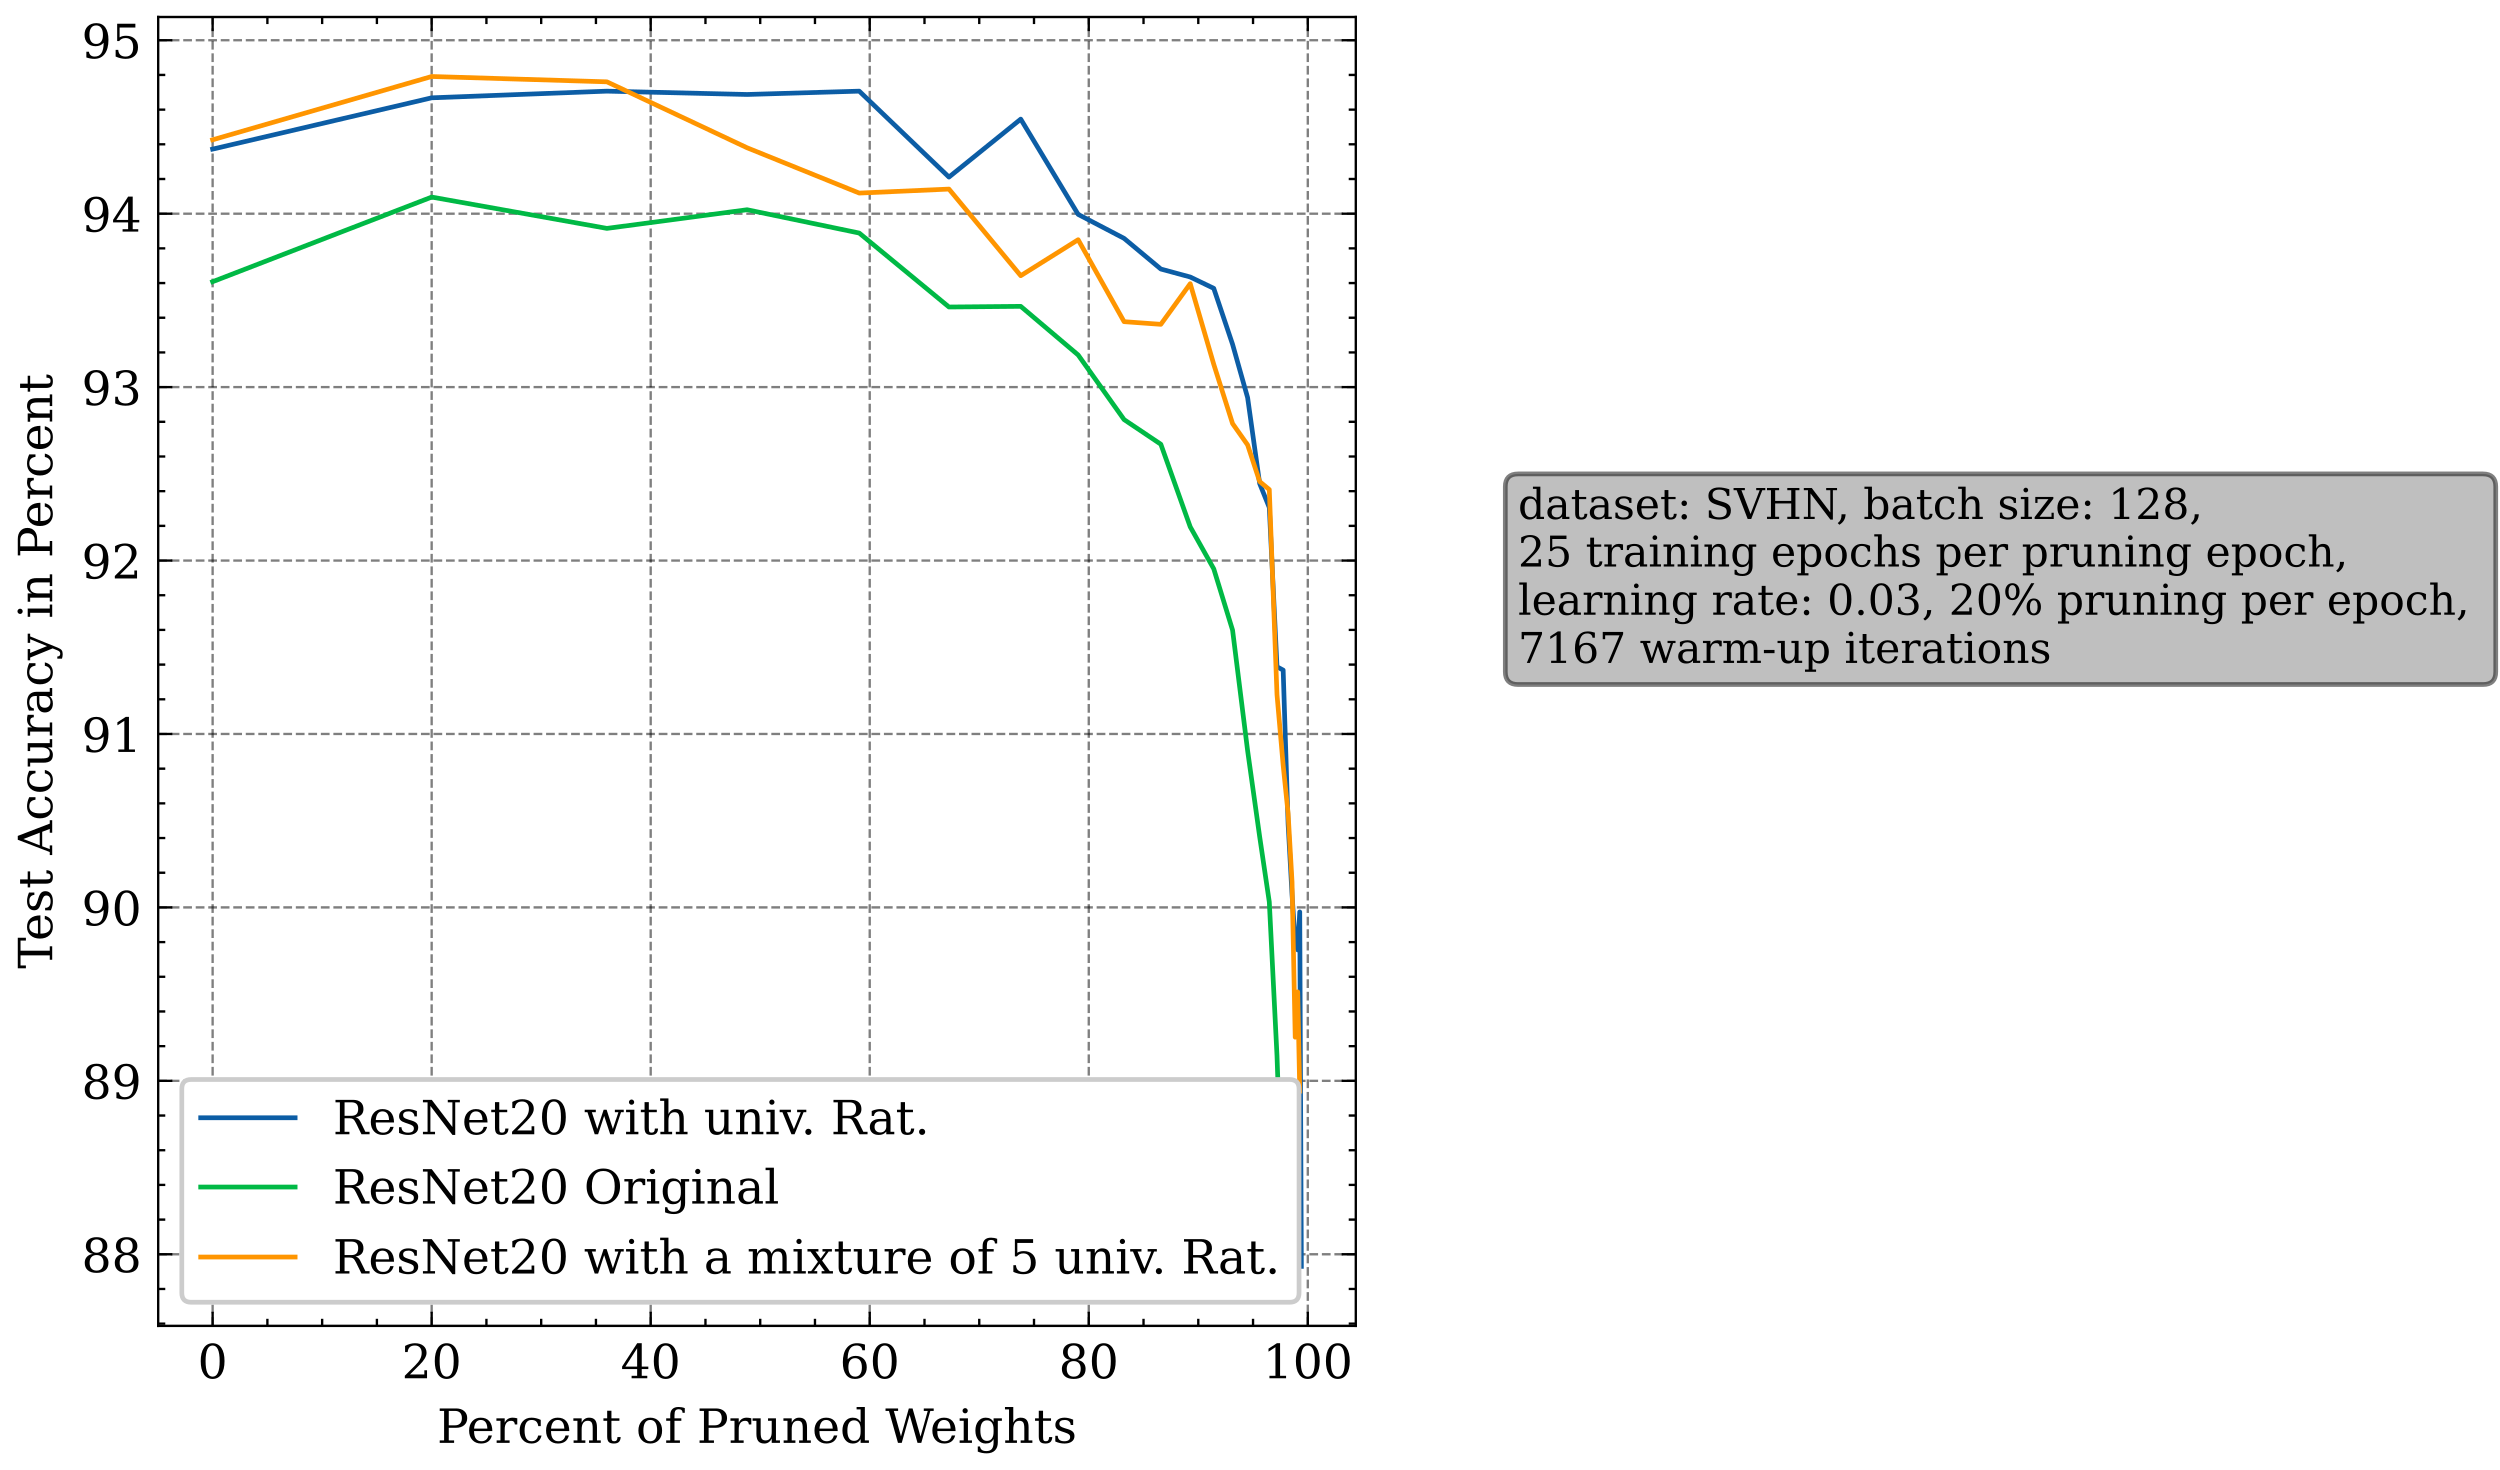 <?xml version="1.0" encoding="utf-8" standalone="no"?>
<!DOCTYPE svg PUBLIC "-//W3C//DTD SVG 1.1//EN"
  "http://www.w3.org/Graphics/SVG/1.1/DTD/svg11.dtd">
<!-- Created with matplotlib (https://matplotlib.org/) -->
<svg height="311.398pt" version="1.1" viewBox="0 0 529.465 311.398" width="529.465pt" xmlns="http://www.w3.org/2000/svg" xmlns:xlink="http://www.w3.org/1999/xlink">
 <defs>
  <style type="text/css">*{stroke-linecap:butt;stroke-linejoin:round;}</style>
 </defs>
 <g id="figure_1">
  <g id="patch_1">
   <path d="M 0 311.398 
L 529.465 311.398 
L 529.465 0 
L 0 0 
z
" style="fill:#ffffff;"/>
  </g>
  <g id="axes_1">
   <g id="patch_2">
    <path d="M 33.503 280.8 
L 287.139 280.8 
L 287.139 3.6 
L 33.503 3.6 
z
" style="fill:#ffffff;"/>
   </g>
   <g id="matplotlib.axis_1">
    <g id="xtick_1">
     <g id="line2d_1">
      <path clip-path="url(#p9afa8affa3)" d="M 45.032 280.8 
L 45.032 3.6 
" style="fill:none;stroke:#000000;stroke-dasharray:1.85,0.8;stroke-dashoffset:0;stroke-opacity:0.5;stroke-width:0.5;"/>
     </g>
     <g id="line2d_2">
      <defs>
       <path d="M 0 0 
L 0 -3 
" id="m0e94347b72" style="stroke:#000000;stroke-width:0.5;"/>
      </defs>
      <g>
       <use style="stroke:#000000;stroke-width:0.5;" x="45.032" xlink:href="#m0e94347b72" y="280.8"/>
      </g>
     </g>
     <g id="line2d_3">
      <defs>
       <path d="M 0 0 
L 0 3 
" id="m9fda5f5f19" style="stroke:#000000;stroke-width:0.5;"/>
      </defs>
      <g>
       <use style="stroke:#000000;stroke-width:0.5;" x="45.032" xlink:href="#m9fda5f5f19" y="3.6"/>
      </g>
     </g>
     <g id="text_1">
      <!-- 0 -->
      <g transform="translate(41.851 291.898)scale(0.1 -0.1)">
       <defs>
        <path d="M 31.781 3.422 
Q 39.266 3.422 42.969 11.625 
Q 46.688 19.828 46.688 36.375 
Q 46.688 52.984 42.969 61.188 
Q 39.266 69.391 31.781 69.391 
Q 24.312 69.391 20.594 61.188 
Q 16.891 52.984 16.891 36.375 
Q 16.891 19.828 20.594 11.625 
Q 24.312 3.422 31.781 3.422 
z
M 31.781 -1.422 
Q 19.922 -1.422 13.25 8.531 
Q 6.594 18.5 6.594 36.375 
Q 6.594 54.297 13.25 64.25 
Q 19.922 74.219 31.781 74.219 
Q 43.703 74.219 50.344 64.25 
Q 56.984 54.297 56.984 36.375 
Q 56.984 18.5 50.344 8.531 
Q 43.703 -1.422 31.781 -1.422 
z
" id="DejaVuSerif-48"/>
       </defs>
       <use xlink:href="#DejaVuSerif-48"/>
      </g>
     </g>
    </g>
    <g id="xtick_2">
     <g id="line2d_4">
      <path clip-path="url(#p9afa8affa3)" d="M 91.42 280.8 
L 91.42 3.6 
" style="fill:none;stroke:#000000;stroke-dasharray:1.85,0.8;stroke-dashoffset:0;stroke-opacity:0.5;stroke-width:0.5;"/>
     </g>
     <g id="line2d_5">
      <g>
       <use style="stroke:#000000;stroke-width:0.5;" x="91.42" xlink:href="#m0e94347b72" y="280.8"/>
      </g>
     </g>
     <g id="line2d_6">
      <g>
       <use style="stroke:#000000;stroke-width:0.5;" x="91.42" xlink:href="#m9fda5f5f19" y="3.6"/>
      </g>
     </g>
     <g id="text_2">
      <!-- 20 -->
      <g transform="translate(85.058 291.898)scale(0.1 -0.1)">
       <defs>
        <path d="M 12.797 55.516 
L 7.328 55.516 
L 7.328 68.5 
Q 12.547 71.297 17.844 72.75 
Q 23.141 74.219 28.219 74.219 
Q 39.594 74.219 46.188 68.703 
Q 52.781 63.188 52.781 53.719 
Q 52.781 43.016 37.844 28.125 
Q 36.672 27 36.078 26.422 
L 17.672 8.016 
L 48.094 8.016 
L 48.094 17 
L 53.812 17 
L 53.812 0 
L 6.781 0 
L 6.781 5.328 
L 28.906 27.391 
Q 36.234 34.719 39.359 40.844 
Q 42.484 46.969 42.484 53.719 
Q 42.484 61.078 38.641 65.234 
Q 34.812 69.391 28.078 69.391 
Q 21.094 69.391 17.281 65.922 
Q 13.484 62.453 12.797 55.516 
z
" id="DejaVuSerif-50"/>
       </defs>
       <use xlink:href="#DejaVuSerif-50"/>
       <use x="63.623" xlink:href="#DejaVuSerif-48"/>
      </g>
     </g>
    </g>
    <g id="xtick_3">
     <g id="line2d_7">
      <path clip-path="url(#p9afa8affa3)" d="M 137.809 280.8 
L 137.809 3.6 
" style="fill:none;stroke:#000000;stroke-dasharray:1.85,0.8;stroke-dashoffset:0;stroke-opacity:0.5;stroke-width:0.5;"/>
     </g>
     <g id="line2d_8">
      <g>
       <use style="stroke:#000000;stroke-width:0.5;" x="137.809" xlink:href="#m0e94347b72" y="280.8"/>
      </g>
     </g>
     <g id="line2d_9">
      <g>
       <use style="stroke:#000000;stroke-width:0.5;" x="137.809" xlink:href="#m9fda5f5f19" y="3.6"/>
      </g>
     </g>
     <g id="text_3">
      <!-- 40 -->
      <g transform="translate(131.446 291.898)scale(0.1 -0.1)">
       <defs>
        <path d="M 34.906 24.703 
L 34.906 63.484 
L 10.016 24.703 
z
M 56.391 0 
L 23.188 0 
L 23.188 5.172 
L 34.906 5.172 
L 34.906 19.484 
L 3.078 19.484 
L 3.078 24.812 
L 35.016 74.219 
L 44.672 74.219 
L 44.672 24.703 
L 58.594 24.703 
L 58.594 19.484 
L 44.672 19.484 
L 44.672 5.172 
L 56.391 5.172 
z
" id="DejaVuSerif-52"/>
       </defs>
       <use xlink:href="#DejaVuSerif-52"/>
       <use x="63.623" xlink:href="#DejaVuSerif-48"/>
      </g>
     </g>
    </g>
    <g id="xtick_4">
     <g id="line2d_10">
      <path clip-path="url(#p9afa8affa3)" d="M 184.197 280.8 
L 184.197 3.6 
" style="fill:none;stroke:#000000;stroke-dasharray:1.85,0.8;stroke-dashoffset:0;stroke-opacity:0.5;stroke-width:0.5;"/>
     </g>
     <g id="line2d_11">
      <g>
       <use style="stroke:#000000;stroke-width:0.5;" x="184.197" xlink:href="#m0e94347b72" y="280.8"/>
      </g>
     </g>
     <g id="line2d_12">
      <g>
       <use style="stroke:#000000;stroke-width:0.5;" x="184.197" xlink:href="#m9fda5f5f19" y="3.6"/>
      </g>
     </g>
     <g id="text_4">
      <!-- 60 -->
      <g transform="translate(177.834 291.898)scale(0.1 -0.1)">
       <defs>
        <path d="M 32.719 3.422 
Q 39.594 3.422 43.297 8.469 
Q 47.016 13.531 47.016 23 
Q 47.016 32.469 43.297 37.516 
Q 39.594 42.578 32.719 42.578 
Q 25.734 42.578 22.062 37.688 
Q 18.406 32.812 18.406 23.578 
Q 18.406 13.875 22.109 8.641 
Q 25.828 3.422 32.719 3.422 
z
M 16.797 40.141 
Q 20.125 43.797 24.312 45.594 
Q 28.516 47.406 33.797 47.406 
Q 44.672 47.406 51 40.859 
Q 57.328 34.328 57.328 23 
Q 57.328 11.922 50.516 5.25 
Q 43.703 -1.422 32.328 -1.422 
Q 19.969 -1.422 13.328 7.781 
Q 6.688 17 6.688 34.078 
Q 6.688 53.219 14.547 63.719 
Q 22.406 74.219 36.719 74.219 
Q 40.578 74.219 44.828 73.484 
Q 49.078 72.75 53.516 71.297 
L 53.516 59.281 
L 48 59.281 
Q 47.406 64.203 44.234 66.797 
Q 41.062 69.391 35.688 69.391 
Q 26.219 69.391 21.578 62.203 
Q 16.938 55.031 16.797 40.141 
z
" id="DejaVuSerif-54"/>
       </defs>
       <use xlink:href="#DejaVuSerif-54"/>
       <use x="63.623" xlink:href="#DejaVuSerif-48"/>
      </g>
     </g>
    </g>
    <g id="xtick_5">
     <g id="line2d_13">
      <path clip-path="url(#p9afa8affa3)" d="M 230.585 280.8 
L 230.585 3.6 
" style="fill:none;stroke:#000000;stroke-dasharray:1.85,0.8;stroke-dashoffset:0;stroke-opacity:0.5;stroke-width:0.5;"/>
     </g>
     <g id="line2d_14">
      <g>
       <use style="stroke:#000000;stroke-width:0.5;" x="230.585" xlink:href="#m0e94347b72" y="280.8"/>
      </g>
     </g>
     <g id="line2d_15">
      <g>
       <use style="stroke:#000000;stroke-width:0.5;" x="230.585" xlink:href="#m9fda5f5f19" y="3.6"/>
      </g>
     </g>
     <g id="text_5">
      <!-- 80 -->
      <g transform="translate(224.223 291.898)scale(0.1 -0.1)">
       <defs>
        <path d="M 46.578 19.922 
Q 46.578 27.734 42.688 32.047 
Q 38.812 36.375 31.781 36.375 
Q 24.75 36.375 20.875 32.047 
Q 17 27.734 17 19.922 
Q 17 12.062 20.875 7.734 
Q 24.75 3.422 31.781 3.422 
Q 38.812 3.422 42.688 7.734 
Q 46.578 12.062 46.578 19.922 
z
M 44.578 55.328 
Q 44.578 61.969 41.203 65.672 
Q 37.844 69.391 31.781 69.391 
Q 25.781 69.391 22.391 65.672 
Q 19 61.969 19 55.328 
Q 19 48.641 22.391 44.922 
Q 25.781 41.219 31.781 41.219 
Q 37.844 41.219 41.203 44.922 
Q 44.578 48.641 44.578 55.328 
z
M 39.312 38.812 
Q 47.609 37.703 52.25 32.688 
Q 56.891 27.688 56.891 19.922 
Q 56.891 9.672 50.391 4.125 
Q 43.891 -1.422 31.781 -1.422 
Q 19.734 -1.422 13.203 4.125 
Q 6.688 9.672 6.688 19.922 
Q 6.688 27.688 11.328 32.688 
Q 15.969 37.703 24.312 38.812 
Q 16.938 40.141 13 44.406 
Q 9.078 48.688 9.078 55.328 
Q 9.078 64.109 15.125 69.156 
Q 21.188 74.219 31.781 74.219 
Q 42.391 74.219 48.438 69.156 
Q 54.5 64.109 54.5 55.328 
Q 54.5 48.688 50.562 44.406 
Q 46.625 40.141 39.312 38.812 
z
" id="DejaVuSerif-56"/>
       </defs>
       <use xlink:href="#DejaVuSerif-56"/>
       <use x="63.623" xlink:href="#DejaVuSerif-48"/>
      </g>
     </g>
    </g>
    <g id="xtick_6">
     <g id="line2d_16">
      <path clip-path="url(#p9afa8affa3)" d="M 276.973 280.8 
L 276.973 3.6 
" style="fill:none;stroke:#000000;stroke-dasharray:1.85,0.8;stroke-dashoffset:0;stroke-opacity:0.5;stroke-width:0.5;"/>
     </g>
     <g id="line2d_17">
      <g>
       <use style="stroke:#000000;stroke-width:0.5;" x="276.973" xlink:href="#m0e94347b72" y="280.8"/>
      </g>
     </g>
     <g id="line2d_18">
      <g>
       <use style="stroke:#000000;stroke-width:0.5;" x="276.973" xlink:href="#m9fda5f5f19" y="3.6"/>
      </g>
     </g>
     <g id="text_6">
      <!-- 100 -->
      <g transform="translate(267.43 291.898)scale(0.1 -0.1)">
       <defs>
        <path d="M 14.203 0 
L 14.203 5.172 
L 26.906 5.172 
L 26.906 65.828 
L 12.203 56.297 
L 12.203 62.703 
L 29.984 74.219 
L 36.719 74.219 
L 36.719 5.172 
L 49.422 5.172 
L 49.422 0 
z
" id="DejaVuSerif-49"/>
       </defs>
       <use xlink:href="#DejaVuSerif-49"/>
       <use x="63.623" xlink:href="#DejaVuSerif-48"/>
       <use x="127.246" xlink:href="#DejaVuSerif-48"/>
      </g>
     </g>
    </g>
    <g id="xtick_7">
     <g id="line2d_19">
      <defs>
       <path d="M 0 0 
L 0 -1.5 
" id="m6768e20cc4" style="stroke:#000000;stroke-width:0.5;"/>
      </defs>
      <g>
       <use style="stroke:#000000;stroke-width:0.5;" x="56.629" xlink:href="#m6768e20cc4" y="280.8"/>
      </g>
     </g>
     <g id="line2d_20">
      <defs>
       <path d="M 0 0 
L 0 1.5 
" id="me75475b92e" style="stroke:#000000;stroke-width:0.5;"/>
      </defs>
      <g>
       <use style="stroke:#000000;stroke-width:0.5;" x="56.629" xlink:href="#me75475b92e" y="3.6"/>
      </g>
     </g>
    </g>
    <g id="xtick_8">
     <g id="line2d_21">
      <g>
       <use style="stroke:#000000;stroke-width:0.5;" x="68.226" xlink:href="#m6768e20cc4" y="280.8"/>
      </g>
     </g>
     <g id="line2d_22">
      <g>
       <use style="stroke:#000000;stroke-width:0.5;" x="68.226" xlink:href="#me75475b92e" y="3.6"/>
      </g>
     </g>
    </g>
    <g id="xtick_9">
     <g id="line2d_23">
      <g>
       <use style="stroke:#000000;stroke-width:0.5;" x="79.823" xlink:href="#m6768e20cc4" y="280.8"/>
      </g>
     </g>
     <g id="line2d_24">
      <g>
       <use style="stroke:#000000;stroke-width:0.5;" x="79.823" xlink:href="#me75475b92e" y="3.6"/>
      </g>
     </g>
    </g>
    <g id="xtick_10">
     <g id="line2d_25">
      <g>
       <use style="stroke:#000000;stroke-width:0.5;" x="103.017" xlink:href="#m6768e20cc4" y="280.8"/>
      </g>
     </g>
     <g id="line2d_26">
      <g>
       <use style="stroke:#000000;stroke-width:0.5;" x="103.017" xlink:href="#me75475b92e" y="3.6"/>
      </g>
     </g>
    </g>
    <g id="xtick_11">
     <g id="line2d_27">
      <g>
       <use style="stroke:#000000;stroke-width:0.5;" x="114.614" xlink:href="#m6768e20cc4" y="280.8"/>
      </g>
     </g>
     <g id="line2d_28">
      <g>
       <use style="stroke:#000000;stroke-width:0.5;" x="114.614" xlink:href="#me75475b92e" y="3.6"/>
      </g>
     </g>
    </g>
    <g id="xtick_12">
     <g id="line2d_29">
      <g>
       <use style="stroke:#000000;stroke-width:0.5;" x="126.212" xlink:href="#m6768e20cc4" y="280.8"/>
      </g>
     </g>
     <g id="line2d_30">
      <g>
       <use style="stroke:#000000;stroke-width:0.5;" x="126.212" xlink:href="#me75475b92e" y="3.6"/>
      </g>
     </g>
    </g>
    <g id="xtick_13">
     <g id="line2d_31">
      <g>
       <use style="stroke:#000000;stroke-width:0.5;" x="149.406" xlink:href="#m6768e20cc4" y="280.8"/>
      </g>
     </g>
     <g id="line2d_32">
      <g>
       <use style="stroke:#000000;stroke-width:0.5;" x="149.406" xlink:href="#me75475b92e" y="3.6"/>
      </g>
     </g>
    </g>
    <g id="xtick_14">
     <g id="line2d_33">
      <g>
       <use style="stroke:#000000;stroke-width:0.5;" x="161.003" xlink:href="#m6768e20cc4" y="280.8"/>
      </g>
     </g>
     <g id="line2d_34">
      <g>
       <use style="stroke:#000000;stroke-width:0.5;" x="161.003" xlink:href="#me75475b92e" y="3.6"/>
      </g>
     </g>
    </g>
    <g id="xtick_15">
     <g id="line2d_35">
      <g>
       <use style="stroke:#000000;stroke-width:0.5;" x="172.6" xlink:href="#m6768e20cc4" y="280.8"/>
      </g>
     </g>
     <g id="line2d_36">
      <g>
       <use style="stroke:#000000;stroke-width:0.5;" x="172.6" xlink:href="#me75475b92e" y="3.6"/>
      </g>
     </g>
    </g>
    <g id="xtick_16">
     <g id="line2d_37">
      <g>
       <use style="stroke:#000000;stroke-width:0.5;" x="195.794" xlink:href="#m6768e20cc4" y="280.8"/>
      </g>
     </g>
     <g id="line2d_38">
      <g>
       <use style="stroke:#000000;stroke-width:0.5;" x="195.794" xlink:href="#me75475b92e" y="3.6"/>
      </g>
     </g>
    </g>
    <g id="xtick_17">
     <g id="line2d_39">
      <g>
       <use style="stroke:#000000;stroke-width:0.5;" x="207.391" xlink:href="#m6768e20cc4" y="280.8"/>
      </g>
     </g>
     <g id="line2d_40">
      <g>
       <use style="stroke:#000000;stroke-width:0.5;" x="207.391" xlink:href="#me75475b92e" y="3.6"/>
      </g>
     </g>
    </g>
    <g id="xtick_18">
     <g id="line2d_41">
      <g>
       <use style="stroke:#000000;stroke-width:0.5;" x="218.988" xlink:href="#m6768e20cc4" y="280.8"/>
      </g>
     </g>
     <g id="line2d_42">
      <g>
       <use style="stroke:#000000;stroke-width:0.5;" x="218.988" xlink:href="#me75475b92e" y="3.6"/>
      </g>
     </g>
    </g>
    <g id="xtick_19">
     <g id="line2d_43">
      <g>
       <use style="stroke:#000000;stroke-width:0.5;" x="242.182" xlink:href="#m6768e20cc4" y="280.8"/>
      </g>
     </g>
     <g id="line2d_44">
      <g>
       <use style="stroke:#000000;stroke-width:0.5;" x="242.182" xlink:href="#me75475b92e" y="3.6"/>
      </g>
     </g>
    </g>
    <g id="xtick_20">
     <g id="line2d_45">
      <g>
       <use style="stroke:#000000;stroke-width:0.5;" x="253.779" xlink:href="#m6768e20cc4" y="280.8"/>
      </g>
     </g>
     <g id="line2d_46">
      <g>
       <use style="stroke:#000000;stroke-width:0.5;" x="253.779" xlink:href="#me75475b92e" y="3.6"/>
      </g>
     </g>
    </g>
    <g id="xtick_21">
     <g id="line2d_47">
      <g>
       <use style="stroke:#000000;stroke-width:0.5;" x="265.376" xlink:href="#m6768e20cc4" y="280.8"/>
      </g>
     </g>
     <g id="line2d_48">
      <g>
       <use style="stroke:#000000;stroke-width:0.5;" x="265.376" xlink:href="#me75475b92e" y="3.6"/>
      </g>
     </g>
    </g>
    <g id="text_7">
     <!-- Percent of Pruned Weights -->
     <g transform="translate(92.574 305.577)scale(0.1 -0.1)">
      <defs>
       <path d="M 24.703 37.109 
L 37.594 37.109 
Q 44.875 37.109 48.672 41.031 
Q 52.484 44.969 52.484 52.391 
Q 52.484 59.859 48.672 63.766 
Q 44.875 67.672 37.594 67.672 
L 24.703 67.672 
z
M 5.516 0 
L 5.516 5.172 
L 14.797 5.172 
L 14.797 67.672 
L 5.516 67.672 
L 5.516 72.906 
L 39.984 72.906 
Q 50.922 72.906 57.312 67.359 
Q 63.719 61.812 63.719 52.391 
Q 63.719 43.016 57.312 37.453 
Q 50.922 31.891 39.984 31.891 
L 24.703 31.891 
L 24.703 5.172 
L 35.984 5.172 
L 35.984 0 
z
" id="DejaVuSerif-80"/>
       <path d="M 54.203 25 
L 15.484 25 
L 15.484 24.609 
Q 15.484 14.109 19.438 8.766 
Q 23.391 3.422 31.109 3.422 
Q 37.016 3.422 40.797 6.516 
Q 44.578 9.625 46.094 15.719 
L 53.328 15.719 
Q 51.172 7.172 45.375 2.875 
Q 39.594 -1.422 30.172 -1.422 
Q 18.797 -1.422 11.891 6.078 
Q 4.984 13.578 4.984 25.984 
Q 4.984 38.281 11.766 45.797 
Q 18.562 53.328 29.594 53.328 
Q 41.359 53.328 47.656 46.062 
Q 53.953 38.812 54.203 25 
z
M 43.609 30.172 
Q 43.312 39.266 39.766 43.875 
Q 36.234 48.484 29.594 48.484 
Q 23.391 48.484 19.828 43.844 
Q 16.266 39.203 15.484 30.172 
z
" id="DejaVuSerif-101"/>
       <path d="M 47.797 52 
L 47.797 39.016 
L 42.625 39.016 
Q 42.391 42.875 40.484 44.781 
Q 38.578 46.688 34.906 46.688 
Q 28.266 46.688 24.719 42.094 
Q 21.188 37.5 21.188 28.906 
L 21.188 5.172 
L 31.594 5.172 
L 31.594 0 
L 4.109 0 
L 4.109 5.172 
L 12.203 5.172 
L 12.203 46.781 
L 3.609 46.781 
L 3.609 51.906 
L 21.188 51.906 
L 21.188 42.672 
Q 23.828 48.094 27.969 50.703 
Q 32.125 53.328 38.094 53.328 
Q 40.281 53.328 42.703 52.984 
Q 45.125 52.641 47.797 52 
z
" id="DejaVuSerif-114"/>
       <path d="M 51.422 15.578 
Q 49.516 7.281 44.094 2.922 
Q 38.672 -1.422 30.078 -1.422 
Q 18.75 -1.422 11.859 6.078 
Q 4.984 13.578 4.984 25.984 
Q 4.984 38.422 11.859 45.875 
Q 18.75 53.328 30.078 53.328 
Q 35.016 53.328 39.891 52.172 
Q 44.781 51.031 49.703 48.688 
L 49.703 35.406 
L 44.484 35.406 
Q 43.453 42.234 40.016 45.359 
Q 36.578 48.484 30.172 48.484 
Q 22.906 48.484 19.188 42.844 
Q 15.484 37.203 15.484 25.984 
Q 15.484 14.75 19.172 9.078 
Q 22.859 3.422 30.172 3.422 
Q 35.984 3.422 39.453 6.438 
Q 42.922 9.469 44.188 15.578 
z
" id="DejaVuSerif-99"/>
       <path d="M 4.109 0 
L 4.109 5.172 
L 12.203 5.172 
L 12.203 46.688 
L 3.609 46.688 
L 3.609 51.906 
L 21.188 51.906 
L 21.188 42.672 
Q 23.688 47.953 27.656 50.641 
Q 31.641 53.328 36.922 53.328 
Q 45.516 53.328 49.562 48.391 
Q 53.609 43.453 53.609 33.016 
L 53.609 5.172 
L 61.625 5.172 
L 61.625 0 
L 36.812 0 
L 36.812 5.172 
L 44.578 5.172 
L 44.578 30.172 
Q 44.578 39.703 42.234 43.234 
Q 39.891 46.781 33.984 46.781 
Q 27.734 46.781 24.453 42.203 
Q 21.188 37.641 21.188 28.906 
L 21.188 5.172 
L 29 5.172 
L 29 0 
z
" id="DejaVuSerif-110"/>
       <path d="M 10.797 46.688 
L 2.875 46.688 
L 2.875 51.906 
L 10.797 51.906 
L 10.797 68.016 
L 19.828 68.016 
L 19.828 51.906 
L 36.719 51.906 
L 36.719 46.688 
L 19.828 46.688 
L 19.828 13.719 
Q 19.828 7.125 21.094 5.266 
Q 22.359 3.422 25.781 3.422 
Q 29.297 3.422 30.906 5.484 
Q 32.516 7.562 32.625 12.203 
L 39.406 12.203 
Q 39.016 5.125 35.547 1.844 
Q 32.078 -1.422 25 -1.422 
Q 17.234 -1.422 14.016 2.016 
Q 10.797 5.469 10.797 13.719 
z
" id="DejaVuSerif-116"/>
       <path id="DejaVuSerif-32"/>
       <path d="M 30.078 3.422 
Q 37.312 3.422 40.984 9.125 
Q 44.672 14.844 44.672 25.984 
Q 44.672 37.109 40.984 42.797 
Q 37.312 48.484 30.078 48.484 
Q 22.859 48.484 19.172 42.797 
Q 15.484 37.109 15.484 25.984 
Q 15.484 14.844 19.188 9.125 
Q 22.906 3.422 30.078 3.422 
z
M 30.078 -1.422 
Q 18.75 -1.422 11.859 6.078 
Q 4.984 13.578 4.984 25.984 
Q 4.984 38.375 11.844 45.844 
Q 18.703 53.328 30.078 53.328 
Q 41.453 53.328 48.312 45.844 
Q 55.172 38.375 55.172 25.984 
Q 55.172 13.578 48.312 6.078 
Q 41.453 -1.422 30.078 -1.422 
z
" id="DejaVuSerif-111"/>
       <path d="M 43.016 63.719 
L 38.281 63.719 
Q 38.234 67.391 36.203 69.281 
Q 34.188 71.188 30.328 71.188 
Q 25.297 71.188 23.234 68.422 
Q 21.188 65.672 21.188 58.594 
L 21.188 51.906 
L 35.688 51.906 
L 35.688 46.688 
L 21.188 46.688 
L 21.188 5.172 
L 32.719 5.172 
L 32.719 0 
L 3.609 0 
L 3.609 5.172 
L 12.203 5.172 
L 12.203 46.688 
L 3.609 46.688 
L 3.609 51.906 
L 12.203 51.906 
L 12.203 58.406 
Q 12.203 67.094 16.719 71.531 
Q 21.234 75.984 29.984 75.984 
Q 33.25 75.984 36.516 75.391 
Q 39.797 74.812 43.016 73.578 
z
" id="DejaVuSerif-102"/>
       <path d="M 35.406 51.906 
L 52.203 51.906 
L 52.203 5.172 
L 60.688 5.172 
L 60.688 0 
L 43.219 0 
L 43.219 9.188 
Q 40.719 4 36.766 1.281 
Q 32.812 -1.422 27.594 -1.422 
Q 18.953 -1.422 14.875 3.484 
Q 10.797 8.406 10.797 18.891 
L 10.797 46.688 
L 2.688 46.688 
L 2.688 51.906 
L 19.828 51.906 
L 19.828 21.688 
Q 19.828 12.203 22.141 8.688 
Q 24.469 5.172 30.422 5.172 
Q 36.672 5.172 39.938 9.766 
Q 43.219 14.359 43.219 23.094 
L 43.219 46.688 
L 35.406 46.688 
z
" id="DejaVuSerif-117"/>
       <path d="M 52.484 5.172 
L 61.078 5.172 
L 61.078 0 
L 43.5 0 
L 43.5 8.109 
Q 40.875 3.219 36.797 0.891 
Q 32.719 -1.422 26.703 -1.422 
Q 17.141 -1.422 11.062 6.172 
Q 4.984 13.766 4.984 25.984 
Q 4.984 38.188 11.031 45.75 
Q 17.094 53.328 26.703 53.328 
Q 32.719 53.328 36.797 51 
Q 40.875 48.688 43.5 43.797 
L 43.5 70.797 
L 35.016 70.797 
L 35.016 75.984 
L 52.484 75.984 
z
M 43.5 23.391 
L 43.5 28.516 
Q 43.5 37.844 39.906 42.766 
Q 36.328 47.703 29.5 47.703 
Q 22.562 47.703 19.016 42.234 
Q 15.484 36.766 15.484 25.984 
Q 15.484 15.234 19.016 9.719 
Q 22.562 4.203 29.5 4.203 
Q 36.328 4.203 39.906 9.109 
Q 43.5 14.016 43.5 23.391 
z
" id="DejaVuSerif-100"/>
       <path d="M 76.219 0 
L 68.219 0 
L 51.516 59.281 
L 34.812 0 
L 26.812 0 
L 7.719 67.672 
L 0.484 67.672 
L 0.484 72.906 
L 27.094 72.906 
L 27.094 67.672 
L 18.016 67.672 
L 33.203 13.812 
L 49.812 72.906 
L 57.719 72.906 
L 74.609 13.188 
L 89.891 67.672 
L 81.5 67.672 
L 81.5 72.906 
L 102.484 72.906 
L 102.484 67.672 
L 95.312 67.672 
z
" id="DejaVuSerif-87"/>
       <path d="M 9.719 68.016 
Q 9.719 70.266 11.344 71.922 
Q 12.984 73.578 15.281 73.578 
Q 17.531 73.578 19.156 71.922 
Q 20.797 70.266 20.797 68.016 
Q 20.797 65.719 19.188 64.109 
Q 17.578 62.5 15.281 62.5 
Q 12.984 62.5 11.344 64.109 
Q 9.719 65.719 9.719 68.016 
z
M 21.188 5.172 
L 29.688 5.172 
L 29.688 0 
L 3.609 0 
L 3.609 5.172 
L 12.203 5.172 
L 12.203 46.688 
L 3.609 46.688 
L 3.609 51.906 
L 21.188 51.906 
z
" id="DejaVuSerif-105"/>
       <path d="M 52.484 46.688 
L 52.484 1.125 
Q 52.484 -10.062 46.328 -16.141 
Q 40.188 -22.219 28.812 -22.219 
Q 23.688 -22.219 19 -21.281 
Q 14.312 -20.359 10.016 -18.5 
L 10.016 -7.625 
L 14.703 -7.625 
Q 15.578 -12.703 18.844 -15.047 
Q 22.125 -17.391 28.219 -17.391 
Q 36.141 -17.391 39.812 -12.922 
Q 43.5 -8.453 43.5 1.125 
L 43.5 8.109 
Q 40.875 3.219 36.797 0.891 
Q 32.719 -1.422 26.703 -1.422 
Q 17.141 -1.422 11.062 6.172 
Q 4.984 13.766 4.984 25.984 
Q 4.984 38.188 11.031 45.75 
Q 17.094 53.328 26.703 53.328 
Q 32.719 53.328 36.797 51 
Q 40.875 48.688 43.5 43.797 
L 43.5 51.906 
L 61.078 51.906 
L 61.078 46.688 
z
M 43.5 28.516 
Q 43.5 37.844 39.906 42.766 
Q 36.328 47.703 29.5 47.703 
Q 22.562 47.703 19.016 42.234 
Q 15.484 36.766 15.484 25.984 
Q 15.484 15.234 19.016 9.719 
Q 22.562 4.203 29.5 4.203 
Q 36.328 4.203 39.906 9.109 
Q 43.5 14.016 43.5 23.391 
z
" id="DejaVuSerif-103"/>
       <path d="M 4.109 0 
L 4.109 5.172 
L 12.203 5.172 
L 12.203 70.797 
L 3.609 70.797 
L 3.609 75.984 
L 21.188 75.984 
L 21.188 42.672 
Q 23.688 47.953 27.656 50.641 
Q 31.641 53.328 36.922 53.328 
Q 45.516 53.328 49.562 48.391 
Q 53.609 43.453 53.609 33.016 
L 53.609 5.172 
L 61.625 5.172 
L 61.625 0 
L 36.812 0 
L 36.812 5.172 
L 44.578 5.172 
L 44.578 30.172 
Q 44.578 39.703 42.25 43.188 
Q 39.938 46.688 33.984 46.688 
Q 27.734 46.688 24.453 42.141 
Q 21.188 37.594 21.188 28.906 
L 21.188 5.172 
L 29 5.172 
L 29 0 
z
" id="DejaVuSerif-104"/>
       <path d="M 5.609 2.875 
L 5.609 14.984 
L 10.797 14.984 
Q 10.984 9.188 14.422 6.297 
Q 17.875 3.422 24.609 3.422 
Q 30.672 3.422 33.844 5.688 
Q 37.016 7.953 37.016 12.312 
Q 37.016 15.719 34.688 17.812 
Q 32.375 19.922 24.906 22.312 
L 18.406 24.516 
Q 11.719 26.656 8.719 29.875 
Q 5.719 33.109 5.719 38.094 
Q 5.719 45.219 10.938 49.266 
Q 16.156 53.328 25.391 53.328 
Q 29.5 53.328 34.031 52.25 
Q 38.578 51.172 43.406 49.125 
L 43.406 37.797 
L 38.234 37.797 
Q 38.031 42.828 34.703 45.656 
Q 31.391 48.484 25.688 48.484 
Q 20.016 48.484 17.109 46.484 
Q 14.203 44.484 14.203 40.484 
Q 14.203 37.203 16.406 35.219 
Q 18.609 33.25 25.203 31.203 
L 32.328 29 
Q 39.703 26.703 42.938 23.266 
Q 46.188 19.828 46.188 14.406 
Q 46.188 7.031 40.547 2.797 
Q 34.906 -1.422 25 -1.422 
Q 19.969 -1.422 15.188 -0.344 
Q 10.406 0.734 5.609 2.875 
z
" id="DejaVuSerif-115"/>
      </defs>
      <use xlink:href="#DejaVuSerif-80"/>
      <use x="62.785" xlink:href="#DejaVuSerif-101"/>
      <use x="121.965" xlink:href="#DejaVuSerif-114"/>
      <use x="169.768" xlink:href="#DejaVuSerif-99"/>
      <use x="225.773" xlink:href="#DejaVuSerif-101"/>
      <use x="284.953" xlink:href="#DejaVuSerif-110"/>
      <use x="349.357" xlink:href="#DejaVuSerif-116"/>
      <use x="389.543" xlink:href="#DejaVuSerif-32"/>
      <use x="421.33" xlink:href="#DejaVuSerif-111"/>
      <use x="481.535" xlink:href="#DejaVuSerif-102"/>
      <use x="518.547" xlink:href="#DejaVuSerif-32"/>
      <use x="550.334" xlink:href="#DejaVuSerif-80"/>
      <use x="617.619" xlink:href="#DejaVuSerif-114"/>
      <use x="665.422" xlink:href="#DejaVuSerif-117"/>
      <use x="729.826" xlink:href="#DejaVuSerif-110"/>
      <use x="794.23" xlink:href="#DejaVuSerif-101"/>
      <use x="853.41" xlink:href="#DejaVuSerif-100"/>
      <use x="917.424" xlink:href="#DejaVuSerif-32"/>
      <use x="949.211" xlink:href="#DejaVuSerif-87"/>
      <use x="1043.869" xlink:href="#DejaVuSerif-101"/>
      <use x="1103.049" xlink:href="#DejaVuSerif-105"/>
      <use x="1135.031" xlink:href="#DejaVuSerif-103"/>
      <use x="1199.045" xlink:href="#DejaVuSerif-104"/>
      <use x="1263.449" xlink:href="#DejaVuSerif-116"/>
      <use x="1303.635" xlink:href="#DejaVuSerif-115"/>
     </g>
    </g>
   </g>
   <g id="matplotlib.axis_2">
    <g id="ytick_1">
     <g id="line2d_49">
      <path clip-path="url(#p9afa8affa3)" d="M 33.503 265.638 
L 287.139 265.638 
" style="fill:none;stroke:#000000;stroke-dasharray:1.85,0.8;stroke-dashoffset:0;stroke-opacity:0.5;stroke-width:0.5;"/>
     </g>
     <g id="line2d_50">
      <defs>
       <path d="M 0 0 
L 3 0 
" id="mb4deea06ba" style="stroke:#000000;stroke-width:0.5;"/>
      </defs>
      <g>
       <use style="stroke:#000000;stroke-width:0.5;" x="33.503" xlink:href="#mb4deea06ba" y="265.638"/>
      </g>
     </g>
     <g id="line2d_51">
      <defs>
       <path d="M 0 0 
L -3 0 
" id="m4678b48c1a" style="stroke:#000000;stroke-width:0.5;"/>
      </defs>
      <g>
       <use style="stroke:#000000;stroke-width:0.5;" x="287.139" xlink:href="#m4678b48c1a" y="265.638"/>
      </g>
     </g>
     <g id="text_8">
      <!-- 88 -->
      <g transform="translate(17.278 269.437)scale(0.1 -0.1)">
       <use xlink:href="#DejaVuSerif-56"/>
       <use x="63.623" xlink:href="#DejaVuSerif-56"/>
      </g>
     </g>
    </g>
    <g id="ytick_2">
     <g id="line2d_52">
      <path clip-path="url(#p9afa8affa3)" d="M 33.503 228.907 
L 287.139 228.907 
" style="fill:none;stroke:#000000;stroke-dasharray:1.85,0.8;stroke-dashoffset:0;stroke-opacity:0.5;stroke-width:0.5;"/>
     </g>
     <g id="line2d_53">
      <g>
       <use style="stroke:#000000;stroke-width:0.5;" x="33.503" xlink:href="#mb4deea06ba" y="228.907"/>
      </g>
     </g>
     <g id="line2d_54">
      <g>
       <use style="stroke:#000000;stroke-width:0.5;" x="287.139" xlink:href="#m4678b48c1a" y="228.907"/>
      </g>
     </g>
     <g id="text_9">
      <!-- 89 -->
      <g transform="translate(17.278 232.706)scale(0.1 -0.1)">
       <defs>
        <path d="M 46.781 32.672 
Q 43.5 29 39.25 27.188 
Q 35.016 25.391 29.688 25.391 
Q 18.844 25.391 12.562 31.938 
Q 6.297 38.484 6.297 49.812 
Q 6.297 60.891 13.109 67.547 
Q 19.922 74.219 31.297 74.219 
Q 43.656 74.219 50.266 65.016 
Q 56.891 55.812 56.891 38.719 
Q 56.891 19.578 49.016 9.078 
Q 41.156 -1.422 26.906 -1.422 
Q 23.047 -1.422 18.797 -0.688 
Q 14.547 0.047 10.109 1.516 
L 10.109 13.625 
L 15.578 13.625 
Q 16.219 8.688 19.391 6.047 
Q 22.562 3.422 27.875 3.422 
Q 37.359 3.422 41.984 10.562 
Q 46.625 17.719 46.781 32.672 
z
M 30.906 69.391 
Q 23.969 69.391 20.281 64.328 
Q 16.609 59.281 16.609 49.812 
Q 16.609 40.328 20.281 35.25 
Q 23.969 30.172 30.906 30.172 
Q 37.844 30.172 41.531 35.078 
Q 45.219 39.984 45.219 49.219 
Q 45.219 58.938 41.5 64.156 
Q 37.797 69.391 30.906 69.391 
z
" id="DejaVuSerif-57"/>
       </defs>
       <use xlink:href="#DejaVuSerif-56"/>
       <use x="63.623" xlink:href="#DejaVuSerif-57"/>
      </g>
     </g>
    </g>
    <g id="ytick_3">
     <g id="line2d_55">
      <path clip-path="url(#p9afa8affa3)" d="M 33.503 192.177 
L 287.139 192.177 
" style="fill:none;stroke:#000000;stroke-dasharray:1.85,0.8;stroke-dashoffset:0;stroke-opacity:0.5;stroke-width:0.5;"/>
     </g>
     <g id="line2d_56">
      <g>
       <use style="stroke:#000000;stroke-width:0.5;" x="33.503" xlink:href="#mb4deea06ba" y="192.177"/>
      </g>
     </g>
     <g id="line2d_57">
      <g>
       <use style="stroke:#000000;stroke-width:0.5;" x="287.139" xlink:href="#m4678b48c1a" y="192.177"/>
      </g>
     </g>
     <g id="text_10">
      <!-- 90 -->
      <g transform="translate(17.278 195.976)scale(0.1 -0.1)">
       <use xlink:href="#DejaVuSerif-57"/>
       <use x="63.623" xlink:href="#DejaVuSerif-48"/>
      </g>
     </g>
    </g>
    <g id="ytick_4">
     <g id="line2d_58">
      <path clip-path="url(#p9afa8affa3)" d="M 33.503 155.446 
L 287.139 155.446 
" style="fill:none;stroke:#000000;stroke-dasharray:1.85,0.8;stroke-dashoffset:0;stroke-opacity:0.5;stroke-width:0.5;"/>
     </g>
     <g id="line2d_59">
      <g>
       <use style="stroke:#000000;stroke-width:0.5;" x="33.503" xlink:href="#mb4deea06ba" y="155.446"/>
      </g>
     </g>
     <g id="line2d_60">
      <g>
       <use style="stroke:#000000;stroke-width:0.5;" x="287.139" xlink:href="#m4678b48c1a" y="155.446"/>
      </g>
     </g>
     <g id="text_11">
      <!-- 91 -->
      <g transform="translate(17.278 159.245)scale(0.1 -0.1)">
       <use xlink:href="#DejaVuSerif-57"/>
       <use x="63.623" xlink:href="#DejaVuSerif-49"/>
      </g>
     </g>
    </g>
    <g id="ytick_5">
     <g id="line2d_61">
      <path clip-path="url(#p9afa8affa3)" d="M 33.503 118.716 
L 287.139 118.716 
" style="fill:none;stroke:#000000;stroke-dasharray:1.85,0.8;stroke-dashoffset:0;stroke-opacity:0.5;stroke-width:0.5;"/>
     </g>
     <g id="line2d_62">
      <g>
       <use style="stroke:#000000;stroke-width:0.5;" x="33.503" xlink:href="#mb4deea06ba" y="118.716"/>
      </g>
     </g>
     <g id="line2d_63">
      <g>
       <use style="stroke:#000000;stroke-width:0.5;" x="287.139" xlink:href="#m4678b48c1a" y="118.716"/>
      </g>
     </g>
     <g id="text_12">
      <!-- 92 -->
      <g transform="translate(17.278 122.515)scale(0.1 -0.1)">
       <use xlink:href="#DejaVuSerif-57"/>
       <use x="63.623" xlink:href="#DejaVuSerif-50"/>
      </g>
     </g>
    </g>
    <g id="ytick_6">
     <g id="line2d_64">
      <path clip-path="url(#p9afa8affa3)" d="M 33.503 81.985 
L 287.139 81.985 
" style="fill:none;stroke:#000000;stroke-dasharray:1.85,0.8;stroke-dashoffset:0;stroke-opacity:0.5;stroke-width:0.5;"/>
     </g>
     <g id="line2d_65">
      <g>
       <use style="stroke:#000000;stroke-width:0.5;" x="33.503" xlink:href="#mb4deea06ba" y="81.985"/>
      </g>
     </g>
     <g id="line2d_66">
      <g>
       <use style="stroke:#000000;stroke-width:0.5;" x="287.139" xlink:href="#m4678b48c1a" y="81.985"/>
      </g>
     </g>
     <g id="text_13">
      <!-- 93 -->
      <g transform="translate(17.278 85.784)scale(0.1 -0.1)">
       <defs>
        <path d="M 9.719 69.828 
Q 15.438 71.969 20.672 73.094 
Q 25.922 74.219 30.516 74.219 
Q 41.219 74.219 47.219 69.594 
Q 53.219 64.984 53.219 56.781 
Q 53.219 50.203 49.062 45.781 
Q 44.922 41.359 37.312 39.797 
Q 46.297 38.531 51.25 33.281 
Q 56.203 28.031 56.203 19.672 
Q 56.203 9.469 49.344 4.016 
Q 42.484 -1.422 29.594 -1.422 
Q 23.875 -1.422 18.422 -0.188 
Q 12.984 1.031 7.625 3.516 
L 7.625 17.672 
L 13.094 17.672 
Q 13.578 10.641 17.828 7.031 
Q 22.078 3.422 29.781 3.422 
Q 37.25 3.422 41.578 7.734 
Q 45.906 12.062 45.906 19.578 
Q 45.906 28.172 41.453 32.594 
Q 37.016 37.016 28.422 37.016 
L 23.781 37.016 
L 23.781 42 
L 26.219 42 
Q 34.766 42 39.031 45.531 
Q 43.312 49.078 43.312 56.203 
Q 43.312 62.594 39.797 65.984 
Q 36.281 69.391 29.688 69.391 
Q 23.094 69.391 19.453 66.266 
Q 15.828 63.141 15.188 56.984 
L 9.719 56.984 
z
" id="DejaVuSerif-51"/>
       </defs>
       <use xlink:href="#DejaVuSerif-57"/>
       <use x="63.623" xlink:href="#DejaVuSerif-51"/>
      </g>
     </g>
    </g>
    <g id="ytick_7">
     <g id="line2d_67">
      <path clip-path="url(#p9afa8affa3)" d="M 33.503 45.255 
L 287.139 45.255 
" style="fill:none;stroke:#000000;stroke-dasharray:1.85,0.8;stroke-dashoffset:0;stroke-opacity:0.5;stroke-width:0.5;"/>
     </g>
     <g id="line2d_68">
      <g>
       <use style="stroke:#000000;stroke-width:0.5;" x="33.503" xlink:href="#mb4deea06ba" y="45.255"/>
      </g>
     </g>
     <g id="line2d_69">
      <g>
       <use style="stroke:#000000;stroke-width:0.5;" x="287.139" xlink:href="#m4678b48c1a" y="45.255"/>
      </g>
     </g>
     <g id="text_14">
      <!-- 94 -->
      <g transform="translate(17.278 49.054)scale(0.1 -0.1)">
       <use xlink:href="#DejaVuSerif-57"/>
       <use x="63.623" xlink:href="#DejaVuSerif-52"/>
      </g>
     </g>
    </g>
    <g id="ytick_8">
     <g id="line2d_70">
      <path clip-path="url(#p9afa8affa3)" d="M 33.503 8.524 
L 287.139 8.524 
" style="fill:none;stroke:#000000;stroke-dasharray:1.85,0.8;stroke-dashoffset:0;stroke-opacity:0.5;stroke-width:0.5;"/>
     </g>
     <g id="line2d_71">
      <g>
       <use style="stroke:#000000;stroke-width:0.5;" x="33.503" xlink:href="#mb4deea06ba" y="8.524"/>
      </g>
     </g>
     <g id="line2d_72">
      <g>
       <use style="stroke:#000000;stroke-width:0.5;" x="287.139" xlink:href="#m4678b48c1a" y="8.524"/>
      </g>
     </g>
     <g id="text_15">
      <!-- 95 -->
      <g transform="translate(17.278 12.324)scale(0.1 -0.1)">
       <defs>
        <path d="M 50.297 72.906 
L 50.297 64.891 
L 16.891 64.891 
L 16.891 44 
Q 19.438 45.75 22.828 46.625 
Q 26.219 47.516 30.422 47.516 
Q 42.234 47.516 49.062 40.969 
Q 55.906 34.422 55.906 23.094 
Q 55.906 11.531 49 5.047 
Q 42.094 -1.422 29.594 -1.422 
Q 24.562 -1.422 19.281 -0.188 
Q 14.016 1.031 8.5 3.516 
L 8.5 17.672 
L 14.016 17.672 
Q 14.453 10.75 18.422 7.078 
Q 22.406 3.422 29.594 3.422 
Q 37.312 3.422 41.453 8.5 
Q 45.609 13.578 45.609 23.094 
Q 45.609 32.562 41.484 37.609 
Q 37.359 42.672 29.594 42.672 
Q 25.203 42.672 21.844 41.109 
Q 18.5 39.547 15.922 36.281 
L 11.719 36.281 
L 11.719 72.906 
z
" id="DejaVuSerif-53"/>
       </defs>
       <use xlink:href="#DejaVuSerif-57"/>
       <use x="63.623" xlink:href="#DejaVuSerif-53"/>
      </g>
     </g>
    </g>
    <g id="ytick_9">
     <g id="line2d_73">
      <defs>
       <path d="M 0 0 
L 1.5 0 
" id="m721b57eb49" style="stroke:#000000;stroke-width:0.5;"/>
      </defs>
      <g>
       <use style="stroke:#000000;stroke-width:0.5;" x="33.503" xlink:href="#m721b57eb49" y="280.33"/>
      </g>
     </g>
     <g id="line2d_74">
      <defs>
       <path d="M 0 0 
L -1.5 0 
" id="mf5cd4e9adf" style="stroke:#000000;stroke-width:0.5;"/>
      </defs>
      <g>
       <use style="stroke:#000000;stroke-width:0.5;" x="287.139" xlink:href="#mf5cd4e9adf" y="280.33"/>
      </g>
     </g>
    </g>
    <g id="ytick_10">
     <g id="line2d_75">
      <g>
       <use style="stroke:#000000;stroke-width:0.5;" x="33.503" xlink:href="#m721b57eb49" y="272.984"/>
      </g>
     </g>
     <g id="line2d_76">
      <g>
       <use style="stroke:#000000;stroke-width:0.5;" x="287.139" xlink:href="#mf5cd4e9adf" y="272.984"/>
      </g>
     </g>
    </g>
    <g id="ytick_11">
     <g id="line2d_77">
      <g>
       <use style="stroke:#000000;stroke-width:0.5;" x="33.503" xlink:href="#m721b57eb49" y="258.292"/>
      </g>
     </g>
     <g id="line2d_78">
      <g>
       <use style="stroke:#000000;stroke-width:0.5;" x="287.139" xlink:href="#mf5cd4e9adf" y="258.292"/>
      </g>
     </g>
    </g>
    <g id="ytick_12">
     <g id="line2d_79">
      <g>
       <use style="stroke:#000000;stroke-width:0.5;" x="33.503" xlink:href="#m721b57eb49" y="250.945"/>
      </g>
     </g>
     <g id="line2d_80">
      <g>
       <use style="stroke:#000000;stroke-width:0.5;" x="287.139" xlink:href="#mf5cd4e9adf" y="250.945"/>
      </g>
     </g>
    </g>
    <g id="ytick_13">
     <g id="line2d_81">
      <g>
       <use style="stroke:#000000;stroke-width:0.5;" x="33.503" xlink:href="#m721b57eb49" y="243.599"/>
      </g>
     </g>
     <g id="line2d_82">
      <g>
       <use style="stroke:#000000;stroke-width:0.5;" x="287.139" xlink:href="#mf5cd4e9adf" y="243.599"/>
      </g>
     </g>
    </g>
    <g id="ytick_14">
     <g id="line2d_83">
      <g>
       <use style="stroke:#000000;stroke-width:0.5;" x="33.503" xlink:href="#m721b57eb49" y="236.253"/>
      </g>
     </g>
     <g id="line2d_84">
      <g>
       <use style="stroke:#000000;stroke-width:0.5;" x="287.139" xlink:href="#mf5cd4e9adf" y="236.253"/>
      </g>
     </g>
    </g>
    <g id="ytick_15">
     <g id="line2d_85">
      <g>
       <use style="stroke:#000000;stroke-width:0.5;" x="33.503" xlink:href="#m721b57eb49" y="221.561"/>
      </g>
     </g>
     <g id="line2d_86">
      <g>
       <use style="stroke:#000000;stroke-width:0.5;" x="287.139" xlink:href="#mf5cd4e9adf" y="221.561"/>
      </g>
     </g>
    </g>
    <g id="ytick_16">
     <g id="line2d_87">
      <g>
       <use style="stroke:#000000;stroke-width:0.5;" x="33.503" xlink:href="#m721b57eb49" y="214.215"/>
      </g>
     </g>
     <g id="line2d_88">
      <g>
       <use style="stroke:#000000;stroke-width:0.5;" x="287.139" xlink:href="#mf5cd4e9adf" y="214.215"/>
      </g>
     </g>
    </g>
    <g id="ytick_17">
     <g id="line2d_89">
      <g>
       <use style="stroke:#000000;stroke-width:0.5;" x="33.503" xlink:href="#m721b57eb49" y="206.869"/>
      </g>
     </g>
     <g id="line2d_90">
      <g>
       <use style="stroke:#000000;stroke-width:0.5;" x="287.139" xlink:href="#mf5cd4e9adf" y="206.869"/>
      </g>
     </g>
    </g>
    <g id="ytick_18">
     <g id="line2d_91">
      <g>
       <use style="stroke:#000000;stroke-width:0.5;" x="33.503" xlink:href="#m721b57eb49" y="199.523"/>
      </g>
     </g>
     <g id="line2d_92">
      <g>
       <use style="stroke:#000000;stroke-width:0.5;" x="287.139" xlink:href="#mf5cd4e9adf" y="199.523"/>
      </g>
     </g>
    </g>
    <g id="ytick_19">
     <g id="line2d_93">
      <g>
       <use style="stroke:#000000;stroke-width:0.5;" x="33.503" xlink:href="#m721b57eb49" y="184.831"/>
      </g>
     </g>
     <g id="line2d_94">
      <g>
       <use style="stroke:#000000;stroke-width:0.5;" x="287.139" xlink:href="#mf5cd4e9adf" y="184.831"/>
      </g>
     </g>
    </g>
    <g id="ytick_20">
     <g id="line2d_95">
      <g>
       <use style="stroke:#000000;stroke-width:0.5;" x="33.503" xlink:href="#m721b57eb49" y="177.485"/>
      </g>
     </g>
     <g id="line2d_96">
      <g>
       <use style="stroke:#000000;stroke-width:0.5;" x="287.139" xlink:href="#mf5cd4e9adf" y="177.485"/>
      </g>
     </g>
    </g>
    <g id="ytick_21">
     <g id="line2d_97">
      <g>
       <use style="stroke:#000000;stroke-width:0.5;" x="33.503" xlink:href="#m721b57eb49" y="170.138"/>
      </g>
     </g>
     <g id="line2d_98">
      <g>
       <use style="stroke:#000000;stroke-width:0.5;" x="287.139" xlink:href="#mf5cd4e9adf" y="170.138"/>
      </g>
     </g>
    </g>
    <g id="ytick_22">
     <g id="line2d_99">
      <g>
       <use style="stroke:#000000;stroke-width:0.5;" x="33.503" xlink:href="#m721b57eb49" y="162.792"/>
      </g>
     </g>
     <g id="line2d_100">
      <g>
       <use style="stroke:#000000;stroke-width:0.5;" x="287.139" xlink:href="#mf5cd4e9adf" y="162.792"/>
      </g>
     </g>
    </g>
    <g id="ytick_23">
     <g id="line2d_101">
      <g>
       <use style="stroke:#000000;stroke-width:0.5;" x="33.503" xlink:href="#m721b57eb49" y="148.1"/>
      </g>
     </g>
     <g id="line2d_102">
      <g>
       <use style="stroke:#000000;stroke-width:0.5;" x="287.139" xlink:href="#mf5cd4e9adf" y="148.1"/>
      </g>
     </g>
    </g>
    <g id="ytick_24">
     <g id="line2d_103">
      <g>
       <use style="stroke:#000000;stroke-width:0.5;" x="33.503" xlink:href="#m721b57eb49" y="140.754"/>
      </g>
     </g>
     <g id="line2d_104">
      <g>
       <use style="stroke:#000000;stroke-width:0.5;" x="287.139" xlink:href="#mf5cd4e9adf" y="140.754"/>
      </g>
     </g>
    </g>
    <g id="ytick_25">
     <g id="line2d_105">
      <g>
       <use style="stroke:#000000;stroke-width:0.5;" x="33.503" xlink:href="#m721b57eb49" y="133.408"/>
      </g>
     </g>
     <g id="line2d_106">
      <g>
       <use style="stroke:#000000;stroke-width:0.5;" x="287.139" xlink:href="#mf5cd4e9adf" y="133.408"/>
      </g>
     </g>
    </g>
    <g id="ytick_26">
     <g id="line2d_107">
      <g>
       <use style="stroke:#000000;stroke-width:0.5;" x="33.503" xlink:href="#m721b57eb49" y="126.062"/>
      </g>
     </g>
     <g id="line2d_108">
      <g>
       <use style="stroke:#000000;stroke-width:0.5;" x="287.139" xlink:href="#mf5cd4e9adf" y="126.062"/>
      </g>
     </g>
    </g>
    <g id="ytick_27">
     <g id="line2d_109">
      <g>
       <use style="stroke:#000000;stroke-width:0.5;" x="33.503" xlink:href="#m721b57eb49" y="111.37"/>
      </g>
     </g>
     <g id="line2d_110">
      <g>
       <use style="stroke:#000000;stroke-width:0.5;" x="287.139" xlink:href="#mf5cd4e9adf" y="111.37"/>
      </g>
     </g>
    </g>
    <g id="ytick_28">
     <g id="line2d_111">
      <g>
       <use style="stroke:#000000;stroke-width:0.5;" x="33.503" xlink:href="#m721b57eb49" y="104.024"/>
      </g>
     </g>
     <g id="line2d_112">
      <g>
       <use style="stroke:#000000;stroke-width:0.5;" x="287.139" xlink:href="#mf5cd4e9adf" y="104.024"/>
      </g>
     </g>
    </g>
    <g id="ytick_29">
     <g id="line2d_113">
      <g>
       <use style="stroke:#000000;stroke-width:0.5;" x="33.503" xlink:href="#m721b57eb49" y="96.677"/>
      </g>
     </g>
     <g id="line2d_114">
      <g>
       <use style="stroke:#000000;stroke-width:0.5;" x="287.139" xlink:href="#mf5cd4e9adf" y="96.677"/>
      </g>
     </g>
    </g>
    <g id="ytick_30">
     <g id="line2d_115">
      <g>
       <use style="stroke:#000000;stroke-width:0.5;" x="33.503" xlink:href="#m721b57eb49" y="89.331"/>
      </g>
     </g>
     <g id="line2d_116">
      <g>
       <use style="stroke:#000000;stroke-width:0.5;" x="287.139" xlink:href="#mf5cd4e9adf" y="89.331"/>
      </g>
     </g>
    </g>
    <g id="ytick_31">
     <g id="line2d_117">
      <g>
       <use style="stroke:#000000;stroke-width:0.5;" x="33.503" xlink:href="#m721b57eb49" y="74.639"/>
      </g>
     </g>
     <g id="line2d_118">
      <g>
       <use style="stroke:#000000;stroke-width:0.5;" x="287.139" xlink:href="#mf5cd4e9adf" y="74.639"/>
      </g>
     </g>
    </g>
    <g id="ytick_32">
     <g id="line2d_119">
      <g>
       <use style="stroke:#000000;stroke-width:0.5;" x="33.503" xlink:href="#m721b57eb49" y="67.293"/>
      </g>
     </g>
     <g id="line2d_120">
      <g>
       <use style="stroke:#000000;stroke-width:0.5;" x="287.139" xlink:href="#mf5cd4e9adf" y="67.293"/>
      </g>
     </g>
    </g>
    <g id="ytick_33">
     <g id="line2d_121">
      <g>
       <use style="stroke:#000000;stroke-width:0.5;" x="33.503" xlink:href="#m721b57eb49" y="59.947"/>
      </g>
     </g>
     <g id="line2d_122">
      <g>
       <use style="stroke:#000000;stroke-width:0.5;" x="287.139" xlink:href="#mf5cd4e9adf" y="59.947"/>
      </g>
     </g>
    </g>
    <g id="ytick_34">
     <g id="line2d_123">
      <g>
       <use style="stroke:#000000;stroke-width:0.5;" x="33.503" xlink:href="#m721b57eb49" y="52.601"/>
      </g>
     </g>
     <g id="line2d_124">
      <g>
       <use style="stroke:#000000;stroke-width:0.5;" x="287.139" xlink:href="#mf5cd4e9adf" y="52.601"/>
      </g>
     </g>
    </g>
    <g id="ytick_35">
     <g id="line2d_125">
      <g>
       <use style="stroke:#000000;stroke-width:0.5;" x="33.503" xlink:href="#m721b57eb49" y="37.909"/>
      </g>
     </g>
     <g id="line2d_126">
      <g>
       <use style="stroke:#000000;stroke-width:0.5;" x="287.139" xlink:href="#mf5cd4e9adf" y="37.909"/>
      </g>
     </g>
    </g>
    <g id="ytick_36">
     <g id="line2d_127">
      <g>
       <use style="stroke:#000000;stroke-width:0.5;" x="33.503" xlink:href="#m721b57eb49" y="30.563"/>
      </g>
     </g>
     <g id="line2d_128">
      <g>
       <use style="stroke:#000000;stroke-width:0.5;" x="287.139" xlink:href="#mf5cd4e9adf" y="30.563"/>
      </g>
     </g>
    </g>
    <g id="ytick_37">
     <g id="line2d_129">
      <g>
       <use style="stroke:#000000;stroke-width:0.5;" x="33.503" xlink:href="#m721b57eb49" y="23.216"/>
      </g>
     </g>
     <g id="line2d_130">
      <g>
       <use style="stroke:#000000;stroke-width:0.5;" x="287.139" xlink:href="#mf5cd4e9adf" y="23.216"/>
      </g>
     </g>
    </g>
    <g id="ytick_38">
     <g id="line2d_131">
      <g>
       <use style="stroke:#000000;stroke-width:0.5;" x="33.503" xlink:href="#m721b57eb49" y="15.87"/>
      </g>
     </g>
     <g id="line2d_132">
      <g>
       <use style="stroke:#000000;stroke-width:0.5;" x="287.139" xlink:href="#mf5cd4e9adf" y="15.87"/>
      </g>
     </g>
    </g>
    <g id="text_16">
     <!-- Test Accuracy in Percent -->
     <g transform="translate(11.056 205.173)rotate(-90)scale(0.1 -0.1)">
      <defs>
       <path d="M 19.094 0 
L 19.094 5.172 
L 28.422 5.172 
L 28.422 67.094 
L 6.984 67.094 
L 6.984 55.719 
L 0.984 55.719 
L 0.984 72.906 
L 65.719 72.906 
L 65.719 55.719 
L 59.719 55.719 
L 59.719 67.094 
L 38.281 67.094 
L 38.281 5.172 
L 47.609 5.172 
L 47.609 0 
z
" id="DejaVuSerif-84"/>
       <path d="M 20.016 26.422 
L 46.781 26.422 
L 33.406 61.078 
z
M -0.594 0 
L -0.594 5.172 
L 5.812 5.172 
L 31.781 72.906 
L 39.984 72.906 
L 66.016 5.172 
L 73.188 5.172 
L 73.188 0 
L 46.688 0 
L 46.688 5.172 
L 54.781 5.172 
L 48.688 21.188 
L 18.016 21.188 
L 11.922 5.172 
L 19.922 5.172 
L 19.922 0 
z
" id="DejaVuSerif-65"/>
       <path d="M 39.797 16.312 
L 39.797 27.297 
L 28.219 27.297 
Q 21.531 27.297 18.25 24.406 
Q 14.984 21.531 14.984 15.578 
Q 14.984 10.156 18.297 6.984 
Q 21.625 3.812 27.297 3.812 
Q 32.906 3.812 36.344 7.281 
Q 39.797 10.75 39.797 16.312 
z
M 48.781 32.422 
L 48.781 5.172 
L 56.781 5.172 
L 56.781 0 
L 39.797 0 
L 39.797 5.609 
Q 36.812 2 32.906 0.281 
Q 29 -1.422 23.781 -1.422 
Q 15.141 -1.422 10.062 3.172 
Q 4.984 7.766 4.984 15.578 
Q 4.984 23.641 10.797 28.078 
Q 16.609 32.516 27.203 32.516 
L 39.797 32.516 
L 39.797 36.078 
Q 39.797 42 36.203 45.234 
Q 32.625 48.484 26.125 48.484 
Q 20.75 48.484 17.578 46.047 
Q 14.406 43.609 13.625 38.812 
L 8.984 38.812 
L 8.984 49.312 
Q 13.672 51.312 18.094 52.312 
Q 22.516 53.328 26.703 53.328 
Q 37.5 53.328 43.141 47.969 
Q 48.781 42.625 48.781 32.422 
z
" id="DejaVuSerif-97"/>
       <path d="M 21.578 -9.516 
L 25 -0.875 
L 5.609 46.688 
L -0.297 46.688 
L -0.297 51.906 
L 23.578 51.906 
L 23.578 46.688 
L 15.281 46.688 
L 29.891 10.984 
L 44.484 46.688 
L 36.719 46.688 
L 36.719 51.906 
L 56.203 51.906 
L 56.203 46.688 
L 50.391 46.688 
L 26.609 -11.719 
Q 24.172 -17.781 21.188 -20 
Q 18.219 -22.219 12.797 -22.219 
Q 10.5 -22.219 8.078 -21.828 
Q 5.672 -21.438 3.219 -20.703 
L 3.219 -10.797 
L 7.812 -10.797 
Q 8.109 -14.109 9.5 -15.547 
Q 10.891 -17 13.812 -17 
Q 16.5 -17 18.141 -15.5 
Q 19.781 -14.016 21.578 -9.516 
z
" id="DejaVuSerif-121"/>
      </defs>
      <use xlink:href="#DejaVuSerif-84"/>
      <use x="58.949" xlink:href="#DejaVuSerif-101"/>
      <use x="118.129" xlink:href="#DejaVuSerif-115"/>
      <use x="169.447" xlink:href="#DejaVuSerif-116"/>
      <use x="209.633" xlink:href="#DejaVuSerif-32"/>
      <use x="241.42" xlink:href="#DejaVuSerif-65"/>
      <use x="313.637" xlink:href="#DejaVuSerif-99"/>
      <use x="369.643" xlink:href="#DejaVuSerif-99"/>
      <use x="425.648" xlink:href="#DejaVuSerif-117"/>
      <use x="490.053" xlink:href="#DejaVuSerif-114"/>
      <use x="537.855" xlink:href="#DejaVuSerif-97"/>
      <use x="597.475" xlink:href="#DejaVuSerif-99"/>
      <use x="653.48" xlink:href="#DejaVuSerif-121"/>
      <use x="709.975" xlink:href="#DejaVuSerif-32"/>
      <use x="741.762" xlink:href="#DejaVuSerif-105"/>
      <use x="773.744" xlink:href="#DejaVuSerif-110"/>
      <use x="838.148" xlink:href="#DejaVuSerif-32"/>
      <use x="869.936" xlink:href="#DejaVuSerif-80"/>
      <use x="932.721" xlink:href="#DejaVuSerif-101"/>
      <use x="991.9" xlink:href="#DejaVuSerif-114"/>
      <use x="1039.703" xlink:href="#DejaVuSerif-99"/>
      <use x="1095.709" xlink:href="#DejaVuSerif-101"/>
      <use x="1154.889" xlink:href="#DejaVuSerif-110"/>
      <use x="1219.293" xlink:href="#DejaVuSerif-116"/>
     </g>
    </g>
   </g>
   <g id="line2d_133">
    <path clip-path="url(#p9afa8affa3)" d="M 45.032 31.58 
L 91.422 20.715 
L 128.533 19.304 
L 158.222 20.01 
L 181.974 19.304 
L 200.975 37.506 
L 216.176 25.23 
L 228.336 45.407 
L 238.064 50.487 
L 245.848 56.977 
L 252.074 58.67 
L 257.055 61.069 
L 261.04 72.921 
L 264.227 84.209 
L 266.778 102.411 
L 268.819 107.49 
L 270.451 141.212 
L 271.757 141.918 
L 272.802 174.511 
L 273.637 189.468 
L 274.306 199.627 
L 274.84 201.179 
L 275.268 193.136 
L 275.611 268.2 
" style="fill:none;stroke:#0c5da5;stroke-linecap:square;"/>
   </g>
   <g id="line2d_134">
    <path clip-path="url(#p9afa8affa3)" d="M 45.032 59.658 
L 91.422 41.739 
L 128.533 48.37 
L 158.222 44.419 
L 181.974 49.358 
L 200.975 65.02 
L 216.176 64.879 
L 228.336 75.179 
L 238.064 88.865 
L 245.848 94.086 
L 252.074 111.582 
L 257.055 120.471 
L 261.04 133.452 
L 264.227 158.991 
L 266.778 177.192 
L 268.819 191.02 
L 270.451 223.613 
L 271.757 261.286 
" style="fill:none;stroke:#00b945;stroke-linecap:square;"/>
   </g>
   <g id="line2d_135">
    <path clip-path="url(#p9afa8affa3)" d="M 45.032 29.604 
L 91.422 16.2 
L 128.533 17.329 
L 158.222 31.297 
L 181.974 40.892 
L 200.975 40.045 
L 216.176 58.388 
L 228.336 50.769 
L 238.064 68.124 
L 245.848 68.688 
L 252.074 60.081 
L 257.055 77.154 
L 261.04 89.712 
L 264.227 94.227 
L 266.778 101.987 
L 268.819 103.68 
L 270.451 147.138 
L 271.757 162.095 
L 272.802 172.254 
L 273.637 186.787 
L 274.306 219.662 
L 274.84 210.068 
L 275.268 231.091 
" style="fill:none;stroke:#ff9500;stroke-linecap:square;"/>
   </g>
   <g id="patch_3">
    <path d="M 33.503 280.8 
L 33.503 3.6 
" style="fill:none;stroke:#000000;stroke-linecap:square;stroke-linejoin:miter;stroke-width:0.5;"/>
   </g>
   <g id="patch_4">
    <path d="M 287.139 280.8 
L 287.139 3.6 
" style="fill:none;stroke:#000000;stroke-linecap:square;stroke-linejoin:miter;stroke-width:0.5;"/>
   </g>
   <g id="patch_5">
    <path d="M 33.503 280.8 
L 287.139 280.8 
" style="fill:none;stroke:#000000;stroke-linecap:square;stroke-linejoin:miter;stroke-width:0.5;"/>
   </g>
   <g id="patch_6">
    <path d="M 33.503 3.6 
L 287.139 3.6 
" style="fill:none;stroke:#000000;stroke-linecap:square;stroke-linejoin:miter;stroke-width:0.5;"/>
   </g>
   <g id="legend_1">
    <g id="patch_7">
     <path d="M 40.503 275.8 
L 273.119 275.8 
Q 275.119 275.8 275.119 273.8 
L 275.119 230.623 
Q 275.119 228.623 273.119 228.623 
L 40.503 228.623 
Q 38.503 228.623 38.503 230.623 
L 38.503 273.8 
Q 38.503 275.8 40.503 275.8 
z
" style="fill:#ffffff;stroke:#cccccc;stroke-linejoin:miter;"/>
    </g>
    <g id="line2d_136">
     <path d="M 42.503 236.722 
L 62.503 236.722 
" style="fill:none;stroke:#0c5da5;stroke-linecap:square;"/>
    </g>
    <g id="line2d_137"/>
    <g id="text_17">
     <!-- ResNet20 with univ. Rat. -->
     <g transform="translate(70.503 240.222)scale(0.1 -0.1)">
      <defs>
       <path d="M 47.906 36.188 
Q 51.312 35.25 53.781 33.031 
Q 56.25 30.812 58.203 26.812 
L 68.797 5.172 
L 77.688 5.172 
L 77.688 0 
L 60.5 0 
L 49.125 23.188 
Q 45.844 29.938 43.109 31.906 
Q 40.375 33.891 35.594 33.891 
L 24.703 33.891 
L 24.703 5.172 
L 35.016 5.172 
L 35.016 0 
L 5.516 0 
L 5.516 5.172 
L 14.797 5.172 
L 14.797 67.672 
L 5.516 67.672 
L 5.516 72.906 
L 42.484 72.906 
Q 53.125 72.906 58.906 67.828 
Q 64.703 62.75 64.703 53.422 
Q 64.703 45.906 60.469 41.578 
Q 56.25 37.25 47.906 36.188 
z
M 24.703 39.109 
L 39.109 39.109 
Q 46.484 39.109 50 42.594 
Q 53.516 46.094 53.516 53.422 
Q 53.516 60.75 50 64.203 
Q 46.484 67.672 39.109 67.672 
L 24.703 67.672 
z
" id="DejaVuSerif-82"/>
       <path d="M 4.891 0 
L 4.891 5.172 
L 14.703 5.172 
L 14.703 67.672 
L 4.891 67.672 
L 4.891 72.906 
L 23.578 72.906 
L 67.281 15.375 
L 67.281 67.672 
L 57.516 67.672 
L 57.516 72.906 
L 83.109 72.906 
L 83.109 67.672 
L 73.297 67.672 
L 73.297 -1.422 
L 67.391 -1.422 
L 20.703 60.016 
L 20.703 5.172 
L 30.516 5.172 
L 30.516 0 
z
" id="DejaVuSerif-78"/>
       <path d="M 48 51.906 
L 61.281 11.375 
L 73 46.688 
L 65.484 46.688 
L 65.484 51.906 
L 84.281 51.906 
L 84.281 46.688 
L 78.516 46.688 
L 63.094 0 
L 55.609 0 
L 42.828 38.812 
L 29.984 0 
L 22.797 0 
L 7.422 46.688 
L 1.609 46.688 
L 1.609 51.906 
L 25.094 51.906 
L 25.094 46.688 
L 16.703 46.688 
L 28.328 11.375 
L 41.703 51.906 
z
" id="DejaVuSerif-119"/>
       <path d="M 24.703 0 
L 5.609 46.688 
L -0.297 46.688 
L -0.297 51.906 
L 23.578 51.906 
L 23.578 46.688 
L 15.281 46.688 
L 29.891 10.984 
L 44.484 46.688 
L 36.719 46.688 
L 36.719 51.906 
L 56.203 51.906 
L 56.203 46.688 
L 50.391 46.688 
L 31.297 0 
z
" id="DejaVuSerif-118"/>
       <path d="M 9.422 5.078 
Q 9.422 7.812 11.281 9.719 
Q 13.141 11.625 15.922 11.625 
Q 18.609 11.625 20.5 9.719 
Q 22.406 7.812 22.406 5.078 
Q 22.406 2.391 20.5 0.484 
Q 18.609 -1.422 15.922 -1.422 
Q 13.141 -1.422 11.281 0.453 
Q 9.422 2.344 9.422 5.078 
z
" id="DejaVuSerif-46"/>
      </defs>
      <use xlink:href="#DejaVuSerif-82"/>
      <use x="75.293" xlink:href="#DejaVuSerif-101"/>
      <use x="134.473" xlink:href="#DejaVuSerif-115"/>
      <use x="185.791" xlink:href="#DejaVuSerif-78"/>
      <use x="273.291" xlink:href="#DejaVuSerif-101"/>
      <use x="332.471" xlink:href="#DejaVuSerif-116"/>
      <use x="372.656" xlink:href="#DejaVuSerif-50"/>
      <use x="436.279" xlink:href="#DejaVuSerif-48"/>
      <use x="499.902" xlink:href="#DejaVuSerif-32"/>
      <use x="531.689" xlink:href="#DejaVuSerif-119"/>
      <use x="617.285" xlink:href="#DejaVuSerif-105"/>
      <use x="649.268" xlink:href="#DejaVuSerif-116"/>
      <use x="689.453" xlink:href="#DejaVuSerif-104"/>
      <use x="753.857" xlink:href="#DejaVuSerif-32"/>
      <use x="785.645" xlink:href="#DejaVuSerif-117"/>
      <use x="850.049" xlink:href="#DejaVuSerif-110"/>
      <use x="914.453" xlink:href="#DejaVuSerif-105"/>
      <use x="946.436" xlink:href="#DejaVuSerif-118"/>
      <use x="991.055" xlink:href="#DejaVuSerif-46"/>
      <use x="1022.842" xlink:href="#DejaVuSerif-32"/>
      <use x="1054.629" xlink:href="#DejaVuSerif-82"/>
      <use x="1132.172" xlink:href="#DejaVuSerif-97"/>
      <use x="1191.791" xlink:href="#DejaVuSerif-116"/>
      <use x="1231.977" xlink:href="#DejaVuSerif-46"/>
     </g>
    </g>
    <g id="line2d_138">
     <path d="M 42.503 251.4 
L 62.503 251.4 
" style="fill:none;stroke:#00b945;stroke-linecap:square;"/>
    </g>
    <g id="line2d_139"/>
    <g id="text_18">
     <!-- ResNet20 Original -->
     <g transform="translate(70.503 254.9)scale(0.1 -0.1)">
      <defs>
       <path d="M 41.016 3.812 
Q 52.984 3.812 59.078 12.031 
Q 65.188 20.266 65.188 36.375 
Q 65.188 52.547 59.078 60.766 
Q 52.984 69 41.016 69 
Q 29 69 22.891 60.766 
Q 16.797 52.547 16.797 36.375 
Q 16.797 20.266 22.891 12.031 
Q 29 3.812 41.016 3.812 
z
M 41.016 -1.422 
Q 33.594 -1.422 27.359 1.016 
Q 21.141 3.469 16.406 8.203 
Q 10.938 13.672 8.266 20.609 
Q 5.609 27.547 5.609 36.375 
Q 5.609 45.219 8.266 52.172 
Q 10.938 59.125 16.406 64.594 
Q 21.188 69.391 27.344 71.797 
Q 33.5 74.219 41.016 74.219 
Q 56.891 74.219 66.656 63.812 
Q 76.422 53.422 76.422 36.375 
Q 76.422 27.641 73.734 20.625 
Q 71.047 13.625 65.578 8.203 
Q 60.797 3.422 54.641 1 
Q 48.484 -1.422 41.016 -1.422 
z
" id="DejaVuSerif-79"/>
       <path d="M 20.516 5.172 
L 29 5.172 
L 29 0 
L 2.875 0 
L 2.875 5.172 
L 11.531 5.172 
L 11.531 70.797 
L 2.875 70.797 
L 2.875 75.984 
L 20.516 75.984 
z
" id="DejaVuSerif-108"/>
      </defs>
      <use xlink:href="#DejaVuSerif-82"/>
      <use x="75.293" xlink:href="#DejaVuSerif-101"/>
      <use x="134.473" xlink:href="#DejaVuSerif-115"/>
      <use x="185.791" xlink:href="#DejaVuSerif-78"/>
      <use x="273.291" xlink:href="#DejaVuSerif-101"/>
      <use x="332.471" xlink:href="#DejaVuSerif-116"/>
      <use x="372.656" xlink:href="#DejaVuSerif-50"/>
      <use x="436.279" xlink:href="#DejaVuSerif-48"/>
      <use x="499.902" xlink:href="#DejaVuSerif-32"/>
      <use x="531.689" xlink:href="#DejaVuSerif-79"/>
      <use x="613.672" xlink:href="#DejaVuSerif-114"/>
      <use x="661.475" xlink:href="#DejaVuSerif-105"/>
      <use x="693.457" xlink:href="#DejaVuSerif-103"/>
      <use x="757.471" xlink:href="#DejaVuSerif-105"/>
      <use x="789.453" xlink:href="#DejaVuSerif-110"/>
      <use x="853.857" xlink:href="#DejaVuSerif-97"/>
      <use x="913.477" xlink:href="#DejaVuSerif-108"/>
     </g>
    </g>
    <g id="line2d_140">
     <path d="M 42.503 266.22 
L 62.503 266.22 
" style="fill:none;stroke:#ff9500;stroke-linecap:square;"/>
    </g>
    <g id="line2d_141"/>
    <g id="text_19">
     <!-- ResNet20 with a mixture of 5 univ. Rat. -->
     <g transform="translate(70.503 269.72)scale(0.1 -0.1)">
      <defs>
       <path d="M 51.812 41.797 
Q 54.391 47.516 58.422 50.422 
Q 62.453 53.328 67.828 53.328 
Q 75.984 53.328 79.984 48.266 
Q 83.984 43.219 83.984 33.016 
L 83.984 5.172 
L 92.094 5.172 
L 92.094 0 
L 67.188 0 
L 67.188 5.172 
L 75 5.172 
L 75 31.984 
Q 75 39.938 72.656 43.312 
Q 70.312 46.688 64.891 46.688 
Q 58.891 46.688 55.734 42.141 
Q 52.594 37.594 52.594 28.906 
L 52.594 5.172 
L 60.406 5.172 
L 60.406 0 
L 35.797 0 
L 35.797 5.172 
L 43.609 5.172 
L 43.609 32.328 
Q 43.609 40.094 41.266 43.391 
Q 38.922 46.688 33.5 46.688 
Q 27.484 46.688 24.328 42.141 
Q 21.188 37.594 21.188 28.906 
L 21.188 5.172 
L 29 5.172 
L 29 0 
L 4.109 0 
L 4.109 5.172 
L 12.203 5.172 
L 12.203 46.781 
L 3.609 46.781 
L 3.609 51.906 
L 21.188 51.906 
L 21.188 42.672 
Q 23.688 47.859 27.531 50.594 
Q 31.391 53.328 36.281 53.328 
Q 42.328 53.328 46.375 50.312 
Q 50.438 47.312 51.812 41.797 
z
" id="DejaVuSerif-109"/>
       <path d="M 29.109 31.688 
L 39.984 46.688 
L 33.016 46.688 
L 33.016 51.906 
L 52.984 51.906 
L 52.984 46.688 
L 46.094 46.688 
L 32.172 27.484 
L 48.391 5.172 
L 55.172 5.172 
L 55.172 0 
L 31.203 0 
L 31.203 5.172 
L 37.797 5.172 
L 26.516 20.703 
L 15.188 5.172 
L 21.922 5.172 
L 21.922 0 
L 2.203 0 
L 2.203 5.172 
L 9.078 5.172 
L 23.391 24.906 
L 7.625 46.688 
L 1.219 46.688 
L 1.219 51.906 
L 24.422 51.906 
L 24.422 46.688 
L 18.219 46.688 
z
" id="DejaVuSerif-120"/>
      </defs>
      <use xlink:href="#DejaVuSerif-82"/>
      <use x="75.293" xlink:href="#DejaVuSerif-101"/>
      <use x="134.473" xlink:href="#DejaVuSerif-115"/>
      <use x="185.791" xlink:href="#DejaVuSerif-78"/>
      <use x="273.291" xlink:href="#DejaVuSerif-101"/>
      <use x="332.471" xlink:href="#DejaVuSerif-116"/>
      <use x="372.656" xlink:href="#DejaVuSerif-50"/>
      <use x="436.279" xlink:href="#DejaVuSerif-48"/>
      <use x="499.902" xlink:href="#DejaVuSerif-32"/>
      <use x="531.689" xlink:href="#DejaVuSerif-119"/>
      <use x="617.285" xlink:href="#DejaVuSerif-105"/>
      <use x="649.268" xlink:href="#DejaVuSerif-116"/>
      <use x="689.453" xlink:href="#DejaVuSerif-104"/>
      <use x="753.857" xlink:href="#DejaVuSerif-32"/>
      <use x="785.645" xlink:href="#DejaVuSerif-97"/>
      <use x="845.264" xlink:href="#DejaVuSerif-32"/>
      <use x="877.051" xlink:href="#DejaVuSerif-109"/>
      <use x="971.875" xlink:href="#DejaVuSerif-105"/>
      <use x="1003.857" xlink:href="#DejaVuSerif-120"/>
      <use x="1060.254" xlink:href="#DejaVuSerif-116"/>
      <use x="1100.439" xlink:href="#DejaVuSerif-117"/>
      <use x="1164.844" xlink:href="#DejaVuSerif-114"/>
      <use x="1212.646" xlink:href="#DejaVuSerif-101"/>
      <use x="1271.826" xlink:href="#DejaVuSerif-32"/>
      <use x="1303.613" xlink:href="#DejaVuSerif-111"/>
      <use x="1363.818" xlink:href="#DejaVuSerif-102"/>
      <use x="1400.83" xlink:href="#DejaVuSerif-32"/>
      <use x="1432.617" xlink:href="#DejaVuSerif-53"/>
      <use x="1496.24" xlink:href="#DejaVuSerif-32"/>
      <use x="1528.027" xlink:href="#DejaVuSerif-117"/>
      <use x="1592.432" xlink:href="#DejaVuSerif-110"/>
      <use x="1656.836" xlink:href="#DejaVuSerif-105"/>
      <use x="1688.818" xlink:href="#DejaVuSerif-118"/>
      <use x="1733.438" xlink:href="#DejaVuSerif-46"/>
      <use x="1765.225" xlink:href="#DejaVuSerif-32"/>
      <use x="1797.012" xlink:href="#DejaVuSerif-82"/>
      <use x="1874.555" xlink:href="#DejaVuSerif-97"/>
      <use x="1934.174" xlink:href="#DejaVuSerif-116"/>
      <use x="1974.359" xlink:href="#DejaVuSerif-46"/>
     </g>
    </g>
   </g>
  </g>
  <g id="text_20">
   <g id="patch_8">
    <path d="M 321.503 144.972 
L 525.865 144.972 
Q 528.565 144.972 528.565 142.272 
L 528.565 103.071 
Q 528.565 100.371 525.865 100.371 
L 321.503 100.371 
Q 318.803 100.371 318.803 103.071 
L 318.803 142.272 
Q 318.803 144.972 321.503 144.972 
z
" style="fill:#808080;opacity:0.5;stroke:#000000;stroke-linejoin:miter;"/>
   </g>
   <!-- dataset: SVHN, batch size: 128,  -->
   <g transform="translate(321.503 109.91)scale(0.09 -0.09)">
    <defs>
     <path d="M 10.406 5.078 
Q 10.406 7.812 12.281 9.719 
Q 14.156 11.625 16.891 11.625 
Q 19.625 11.625 21.5 9.719 
Q 23.391 7.812 23.391 5.078 
Q 23.391 2.344 21.531 0.453 
Q 19.672 -1.422 16.891 -1.422 
Q 14.109 -1.422 12.25 0.453 
Q 10.406 2.344 10.406 5.078 
z
M 10.406 36.922 
Q 10.406 39.656 12.281 41.531 
Q 14.156 43.406 16.891 43.406 
Q 19.672 43.406 21.531 41.547 
Q 23.391 39.703 23.391 36.922 
Q 23.391 34.125 21.531 32.266 
Q 19.672 30.422 16.891 30.422 
Q 14.156 30.422 12.281 32.297 
Q 10.406 34.188 10.406 36.922 
z
" id="DejaVuSerif-58"/>
     <path d="M 9.281 3.516 
L 9.281 20.125 
L 14.891 20.062 
Q 15.141 11.766 19.703 7.781 
Q 24.266 3.812 33.594 3.812 
Q 42.281 3.812 46.844 7.25 
Q 51.422 10.688 51.422 17.281 
Q 51.422 22.562 48.656 25.391 
Q 45.906 28.219 37.016 30.906 
L 27.391 33.797 
Q 16.938 36.969 12.672 41.703 
Q 8.406 46.438 8.406 54.688 
Q 8.406 63.969 14.984 69.094 
Q 21.578 74.219 33.5 74.219 
Q 38.578 74.219 44.625 73.109 
Q 50.688 72.016 57.516 69.922 
L 57.516 54.391 
L 52 54.391 
Q 51.172 62.109 46.844 65.547 
Q 42.531 69 33.688 69 
Q 25.984 69 21.953 65.844 
Q 17.922 62.703 17.922 56.688 
Q 17.922 51.469 20.938 48.484 
Q 23.969 45.516 33.797 42.578 
L 42.828 39.891 
Q 52.734 36.922 56.953 32.297 
Q 61.188 27.688 61.188 19.922 
Q 61.188 9.328 54.391 3.953 
Q 47.609 -1.422 34.188 -1.422 
Q 28.172 -1.422 21.938 -0.188 
Q 15.719 1.031 9.281 3.516 
z
" id="DejaVuSerif-83"/>
     <path d="M 17.484 67.672 
L 39.016 11.719 
L 60.5 67.672 
L 52.297 67.672 
L 52.297 72.906 
L 73.688 72.906 
L 73.688 67.672 
L 66.609 67.672 
L 40.578 0 
L 32.172 0 
L 6.297 67.672 
L -0.984 67.672 
L -0.984 72.906 
L 25.594 72.906 
L 25.594 67.672 
z
" id="DejaVuSerif-86"/>
     <path d="M 5.516 0 
L 5.516 5.172 
L 14.797 5.172 
L 14.797 67.672 
L 5.516 67.672 
L 5.516 72.906 
L 33.984 72.906 
L 33.984 67.672 
L 24.703 67.672 
L 24.703 42.484 
L 62.5 42.484 
L 62.5 67.672 
L 53.219 67.672 
L 53.219 72.906 
L 81.688 72.906 
L 81.688 67.672 
L 72.406 67.672 
L 72.406 5.172 
L 81.688 5.172 
L 81.688 0 
L 53.219 0 
L 53.219 5.172 
L 62.5 5.172 
L 62.5 36.531 
L 24.703 36.531 
L 24.703 5.172 
L 33.984 5.172 
L 33.984 0 
z
" id="DejaVuSerif-72"/>
     <path d="M 3.609 -9.719 
Q 8.203 -6.344 10.344 -1.781 
Q 12.5 2.781 12.5 9.281 
L 12.5 11.078 
L 22.125 11.078 
Q 21.734 2.734 18.188 -3.25 
Q 14.656 -9.234 7.516 -13.625 
z
" id="DejaVuSerif-44"/>
     <path d="M 11.531 5.172 
L 11.531 70.797 
L 2.875 70.797 
L 2.875 75.984 
L 20.516 75.984 
L 20.516 43.797 
Q 23.141 48.688 27.219 51 
Q 31.297 53.328 37.312 53.328 
Q 46.875 53.328 52.922 45.75 
Q 58.984 38.188 58.984 25.984 
Q 58.984 13.766 52.922 6.172 
Q 46.875 -1.422 37.312 -1.422 
Q 31.297 -1.422 27.219 0.891 
Q 23.141 3.219 20.516 8.109 
L 20.516 0 
L 2.875 0 
L 2.875 5.172 
z
M 20.516 23.391 
Q 20.516 14.016 24.094 9.109 
Q 27.688 4.203 34.516 4.203 
Q 41.406 4.203 44.938 9.719 
Q 48.484 15.234 48.484 25.984 
Q 48.484 36.766 44.938 42.234 
Q 41.406 47.703 34.516 47.703 
Q 27.688 47.703 24.094 42.766 
Q 20.516 37.844 20.516 28.516 
z
" id="DejaVuSerif-98"/>
     <path d="M 4 0 
L 4 4.203 
L 36.531 46.688 
L 10.797 46.688 
L 10.797 37.703 
L 5.609 37.703 
L 5.609 51.906 
L 48.094 51.906 
L 48.094 47.703 
L 15.578 5.172 
L 43.797 5.172 
L 43.797 14.594 
L 49.031 14.594 
L 49.031 0 
z
" id="DejaVuSerif-122"/>
    </defs>
    <use xlink:href="#DejaVuSerif-100"/>
    <use x="64.014" xlink:href="#DejaVuSerif-97"/>
    <use x="123.633" xlink:href="#DejaVuSerif-116"/>
    <use x="163.818" xlink:href="#DejaVuSerif-97"/>
    <use x="223.438" xlink:href="#DejaVuSerif-115"/>
    <use x="274.756" xlink:href="#DejaVuSerif-101"/>
    <use x="333.936" xlink:href="#DejaVuSerif-116"/>
    <use x="374.121" xlink:href="#DejaVuSerif-58"/>
    <use x="407.812" xlink:href="#DejaVuSerif-32"/>
    <use x="439.6" xlink:href="#DejaVuSerif-83"/>
    <use x="508.105" xlink:href="#DejaVuSerif-86"/>
    <use x="580.322" xlink:href="#DejaVuSerif-72"/>
    <use x="667.529" xlink:href="#DejaVuSerif-78"/>
    <use x="748.654" xlink:href="#DejaVuSerif-44"/>
    <use x="780.441" xlink:href="#DejaVuSerif-32"/>
    <use x="812.229" xlink:href="#DejaVuSerif-98"/>
    <use x="876.242" xlink:href="#DejaVuSerif-97"/>
    <use x="935.861" xlink:href="#DejaVuSerif-116"/>
    <use x="976.047" xlink:href="#DejaVuSerif-99"/>
    <use x="1032.053" xlink:href="#DejaVuSerif-104"/>
    <use x="1096.457" xlink:href="#DejaVuSerif-32"/>
    <use x="1128.244" xlink:href="#DejaVuSerif-115"/>
    <use x="1179.562" xlink:href="#DejaVuSerif-105"/>
    <use x="1211.545" xlink:href="#DejaVuSerif-122"/>
    <use x="1264.23" xlink:href="#DejaVuSerif-101"/>
    <use x="1323.41" xlink:href="#DejaVuSerif-58"/>
    <use x="1357.102" xlink:href="#DejaVuSerif-32"/>
    <use x="1388.889" xlink:href="#DejaVuSerif-49"/>
    <use x="1452.512" xlink:href="#DejaVuSerif-50"/>
    <use x="1516.135" xlink:href="#DejaVuSerif-56"/>
    <use x="1579.758" xlink:href="#DejaVuSerif-44"/>
    <use x="1611.545" xlink:href="#DejaVuSerif-32"/>
   </g>
   <!-- 25 training epochs per pruning epoch,  -->
   <g transform="translate(321.503 119.988)scale(0.09 -0.09)">
    <defs>
     <path d="M 20.516 28.516 
L 20.516 23.391 
Q 20.516 14.016 24.094 9.109 
Q 27.688 4.203 34.516 4.203 
Q 41.406 4.203 44.938 9.719 
Q 48.484 15.234 48.484 25.984 
Q 48.484 36.766 44.938 42.234 
Q 41.406 47.703 34.516 47.703 
Q 27.688 47.703 24.094 42.766 
Q 20.516 37.844 20.516 28.516 
z
M 11.531 46.688 
L 2.875 46.688 
L 2.875 51.906 
L 20.516 51.906 
L 20.516 43.797 
Q 23.141 48.688 27.219 51 
Q 31.297 53.328 37.312 53.328 
Q 46.875 53.328 52.922 45.75 
Q 58.984 38.188 58.984 25.984 
Q 58.984 13.766 52.922 6.172 
Q 46.875 -1.422 37.312 -1.422 
Q 31.297 -1.422 27.219 0.891 
Q 23.141 3.219 20.516 8.109 
L 20.516 -15.578 
L 29 -15.578 
L 29 -20.797 
L 2.875 -20.797 
L 2.875 -15.578 
L 11.531 -15.578 
z
" id="DejaVuSerif-112"/>
    </defs>
    <use xlink:href="#DejaVuSerif-50"/>
    <use x="63.623" xlink:href="#DejaVuSerif-53"/>
    <use x="127.246" xlink:href="#DejaVuSerif-32"/>
    <use x="159.033" xlink:href="#DejaVuSerif-116"/>
    <use x="199.219" xlink:href="#DejaVuSerif-114"/>
    <use x="247.021" xlink:href="#DejaVuSerif-97"/>
    <use x="306.641" xlink:href="#DejaVuSerif-105"/>
    <use x="338.623" xlink:href="#DejaVuSerif-110"/>
    <use x="403.027" xlink:href="#DejaVuSerif-105"/>
    <use x="435.01" xlink:href="#DejaVuSerif-110"/>
    <use x="499.414" xlink:href="#DejaVuSerif-103"/>
    <use x="563.428" xlink:href="#DejaVuSerif-32"/>
    <use x="595.215" xlink:href="#DejaVuSerif-101"/>
    <use x="654.395" xlink:href="#DejaVuSerif-112"/>
    <use x="718.408" xlink:href="#DejaVuSerif-111"/>
    <use x="778.613" xlink:href="#DejaVuSerif-99"/>
    <use x="834.619" xlink:href="#DejaVuSerif-104"/>
    <use x="899.023" xlink:href="#DejaVuSerif-115"/>
    <use x="950.342" xlink:href="#DejaVuSerif-32"/>
    <use x="982.129" xlink:href="#DejaVuSerif-112"/>
    <use x="1046.143" xlink:href="#DejaVuSerif-101"/>
    <use x="1105.322" xlink:href="#DejaVuSerif-114"/>
    <use x="1153.125" xlink:href="#DejaVuSerif-32"/>
    <use x="1184.912" xlink:href="#DejaVuSerif-112"/>
    <use x="1248.926" xlink:href="#DejaVuSerif-114"/>
    <use x="1296.729" xlink:href="#DejaVuSerif-117"/>
    <use x="1361.133" xlink:href="#DejaVuSerif-110"/>
    <use x="1425.537" xlink:href="#DejaVuSerif-105"/>
    <use x="1457.52" xlink:href="#DejaVuSerif-110"/>
    <use x="1521.924" xlink:href="#DejaVuSerif-103"/>
    <use x="1585.938" xlink:href="#DejaVuSerif-32"/>
    <use x="1617.725" xlink:href="#DejaVuSerif-101"/>
    <use x="1676.904" xlink:href="#DejaVuSerif-112"/>
    <use x="1740.918" xlink:href="#DejaVuSerif-111"/>
    <use x="1801.123" xlink:href="#DejaVuSerif-99"/>
    <use x="1857.129" xlink:href="#DejaVuSerif-104"/>
    <use x="1921.533" xlink:href="#DejaVuSerif-44"/>
    <use x="1953.32" xlink:href="#DejaVuSerif-32"/>
   </g>
   <!-- learning rate: 0.03, 20% pruning per epoch,  -->
   <g transform="translate(321.503 130.194)scale(0.09 -0.09)">
    <defs>
     <path d="M 22.406 69.672 
Q 18.109 69.672 15.688 65.625 
Q 13.281 61.578 13.281 54.297 
Q 13.281 47.125 15.75 43.016 
Q 18.219 38.922 22.406 38.922 
Q 26.562 38.922 28.969 43 
Q 31.391 47.078 31.391 54.297 
Q 31.391 61.531 28.969 65.594 
Q 26.562 69.672 22.406 69.672 
z
M 72.703 33.891 
Q 68.453 33.891 66.031 29.781 
Q 63.625 25.688 63.625 18.406 
Q 63.625 11.234 66.062 7.156 
Q 68.5 3.078 72.703 3.078 
Q 76.906 3.078 79.297 7.156 
Q 81.688 11.234 81.688 18.406 
Q 81.688 25.641 79.266 29.766 
Q 76.859 33.891 72.703 33.891 
z
M 72.703 38.281 
Q 80.422 38.281 84.953 32.906 
Q 89.5 27.547 89.5 18.406 
Q 89.5 9.281 84.938 3.922 
Q 80.375 -1.422 72.703 -1.422 
Q 64.891 -1.422 60.344 3.922 
Q 55.812 9.281 55.812 18.406 
Q 55.812 27.594 60.375 32.938 
Q 64.938 38.281 72.703 38.281 
z
M 66.609 74.219 
L 74.031 74.219 
L 28.422 -1.422 
L 21 -1.422 
z
M 22.312 74.219 
Q 30.031 74.219 34.609 68.875 
Q 39.203 63.531 39.203 54.391 
Q 39.203 45.172 34.641 39.844 
Q 30.078 34.516 22.312 34.516 
Q 14.547 34.516 10.031 39.859 
Q 5.516 45.219 5.516 54.391 
Q 5.516 63.484 10.047 68.844 
Q 14.594 74.219 22.312 74.219 
z
" id="DejaVuSerif-37"/>
    </defs>
    <use xlink:href="#DejaVuSerif-108"/>
    <use x="31.982" xlink:href="#DejaVuSerif-101"/>
    <use x="91.162" xlink:href="#DejaVuSerif-97"/>
    <use x="150.781" xlink:href="#DejaVuSerif-114"/>
    <use x="198.584" xlink:href="#DejaVuSerif-110"/>
    <use x="262.988" xlink:href="#DejaVuSerif-105"/>
    <use x="294.971" xlink:href="#DejaVuSerif-110"/>
    <use x="359.375" xlink:href="#DejaVuSerif-103"/>
    <use x="423.389" xlink:href="#DejaVuSerif-32"/>
    <use x="455.176" xlink:href="#DejaVuSerif-114"/>
    <use x="502.979" xlink:href="#DejaVuSerif-97"/>
    <use x="562.598" xlink:href="#DejaVuSerif-116"/>
    <use x="602.783" xlink:href="#DejaVuSerif-101"/>
    <use x="661.963" xlink:href="#DejaVuSerif-58"/>
    <use x="695.654" xlink:href="#DejaVuSerif-32"/>
    <use x="727.441" xlink:href="#DejaVuSerif-48"/>
    <use x="791.064" xlink:href="#DejaVuSerif-46"/>
    <use x="822.852" xlink:href="#DejaVuSerif-48"/>
    <use x="886.475" xlink:href="#DejaVuSerif-51"/>
    <use x="950.098" xlink:href="#DejaVuSerif-44"/>
    <use x="981.885" xlink:href="#DejaVuSerif-32"/>
    <use x="1013.672" xlink:href="#DejaVuSerif-50"/>
    <use x="1077.295" xlink:href="#DejaVuSerif-48"/>
    <use x="1140.918" xlink:href="#DejaVuSerif-37"/>
    <use x="1235.938" xlink:href="#DejaVuSerif-32"/>
    <use x="1267.725" xlink:href="#DejaVuSerif-112"/>
    <use x="1331.738" xlink:href="#DejaVuSerif-114"/>
    <use x="1379.541" xlink:href="#DejaVuSerif-117"/>
    <use x="1443.945" xlink:href="#DejaVuSerif-110"/>
    <use x="1508.35" xlink:href="#DejaVuSerif-105"/>
    <use x="1540.332" xlink:href="#DejaVuSerif-110"/>
    <use x="1604.736" xlink:href="#DejaVuSerif-103"/>
    <use x="1668.75" xlink:href="#DejaVuSerif-32"/>
    <use x="1700.537" xlink:href="#DejaVuSerif-112"/>
    <use x="1764.551" xlink:href="#DejaVuSerif-101"/>
    <use x="1823.73" xlink:href="#DejaVuSerif-114"/>
    <use x="1871.533" xlink:href="#DejaVuSerif-32"/>
    <use x="1903.32" xlink:href="#DejaVuSerif-101"/>
    <use x="1962.5" xlink:href="#DejaVuSerif-112"/>
    <use x="2026.514" xlink:href="#DejaVuSerif-111"/>
    <use x="2086.719" xlink:href="#DejaVuSerif-99"/>
    <use x="2142.725" xlink:href="#DejaVuSerif-104"/>
    <use x="2207.129" xlink:href="#DejaVuSerif-44"/>
    <use x="2238.916" xlink:href="#DejaVuSerif-32"/>
   </g>
   <!-- 7167 warm-up iterations -->
   <g transform="translate(321.503 140.4)scale(0.09 -0.09)">
    <defs>
     <path d="M 56.391 67.922 
L 27.875 0 
L 20.609 0 
L 47.797 64.891 
L 14.109 64.891 
L 14.109 55.906 
L 8.406 55.906 
L 8.406 72.906 
L 56.391 72.906 
z
" id="DejaVuSerif-55"/>
     <path d="M 4.391 30.609 
L 29.391 30.609 
L 29.391 23 
L 4.391 23 
z
" id="DejaVuSerif-45"/>
    </defs>
    <use xlink:href="#DejaVuSerif-55"/>
    <use x="63.623" xlink:href="#DejaVuSerif-49"/>
    <use x="127.246" xlink:href="#DejaVuSerif-54"/>
    <use x="190.869" xlink:href="#DejaVuSerif-55"/>
    <use x="254.492" xlink:href="#DejaVuSerif-32"/>
    <use x="286.279" xlink:href="#DejaVuSerif-119"/>
    <use x="371.875" xlink:href="#DejaVuSerif-97"/>
    <use x="431.494" xlink:href="#DejaVuSerif-114"/>
    <use x="479.297" xlink:href="#DejaVuSerif-109"/>
    <use x="574.121" xlink:href="#DejaVuSerif-45"/>
    <use x="607.91" xlink:href="#DejaVuSerif-117"/>
    <use x="672.314" xlink:href="#DejaVuSerif-112"/>
    <use x="736.328" xlink:href="#DejaVuSerif-32"/>
    <use x="768.115" xlink:href="#DejaVuSerif-105"/>
    <use x="800.098" xlink:href="#DejaVuSerif-116"/>
    <use x="840.283" xlink:href="#DejaVuSerif-101"/>
    <use x="899.463" xlink:href="#DejaVuSerif-114"/>
    <use x="947.266" xlink:href="#DejaVuSerif-97"/>
    <use x="1006.885" xlink:href="#DejaVuSerif-116"/>
    <use x="1047.07" xlink:href="#DejaVuSerif-105"/>
    <use x="1079.053" xlink:href="#DejaVuSerif-111"/>
    <use x="1139.258" xlink:href="#DejaVuSerif-110"/>
    <use x="1203.662" xlink:href="#DejaVuSerif-115"/>
   </g>
  </g>
 </g>
 <defs>
  <clipPath id="p9afa8affa3">
   <rect height="277.2" width="253.636" x="33.503" y="3.6"/>
  </clipPath>
 </defs>
</svg>
